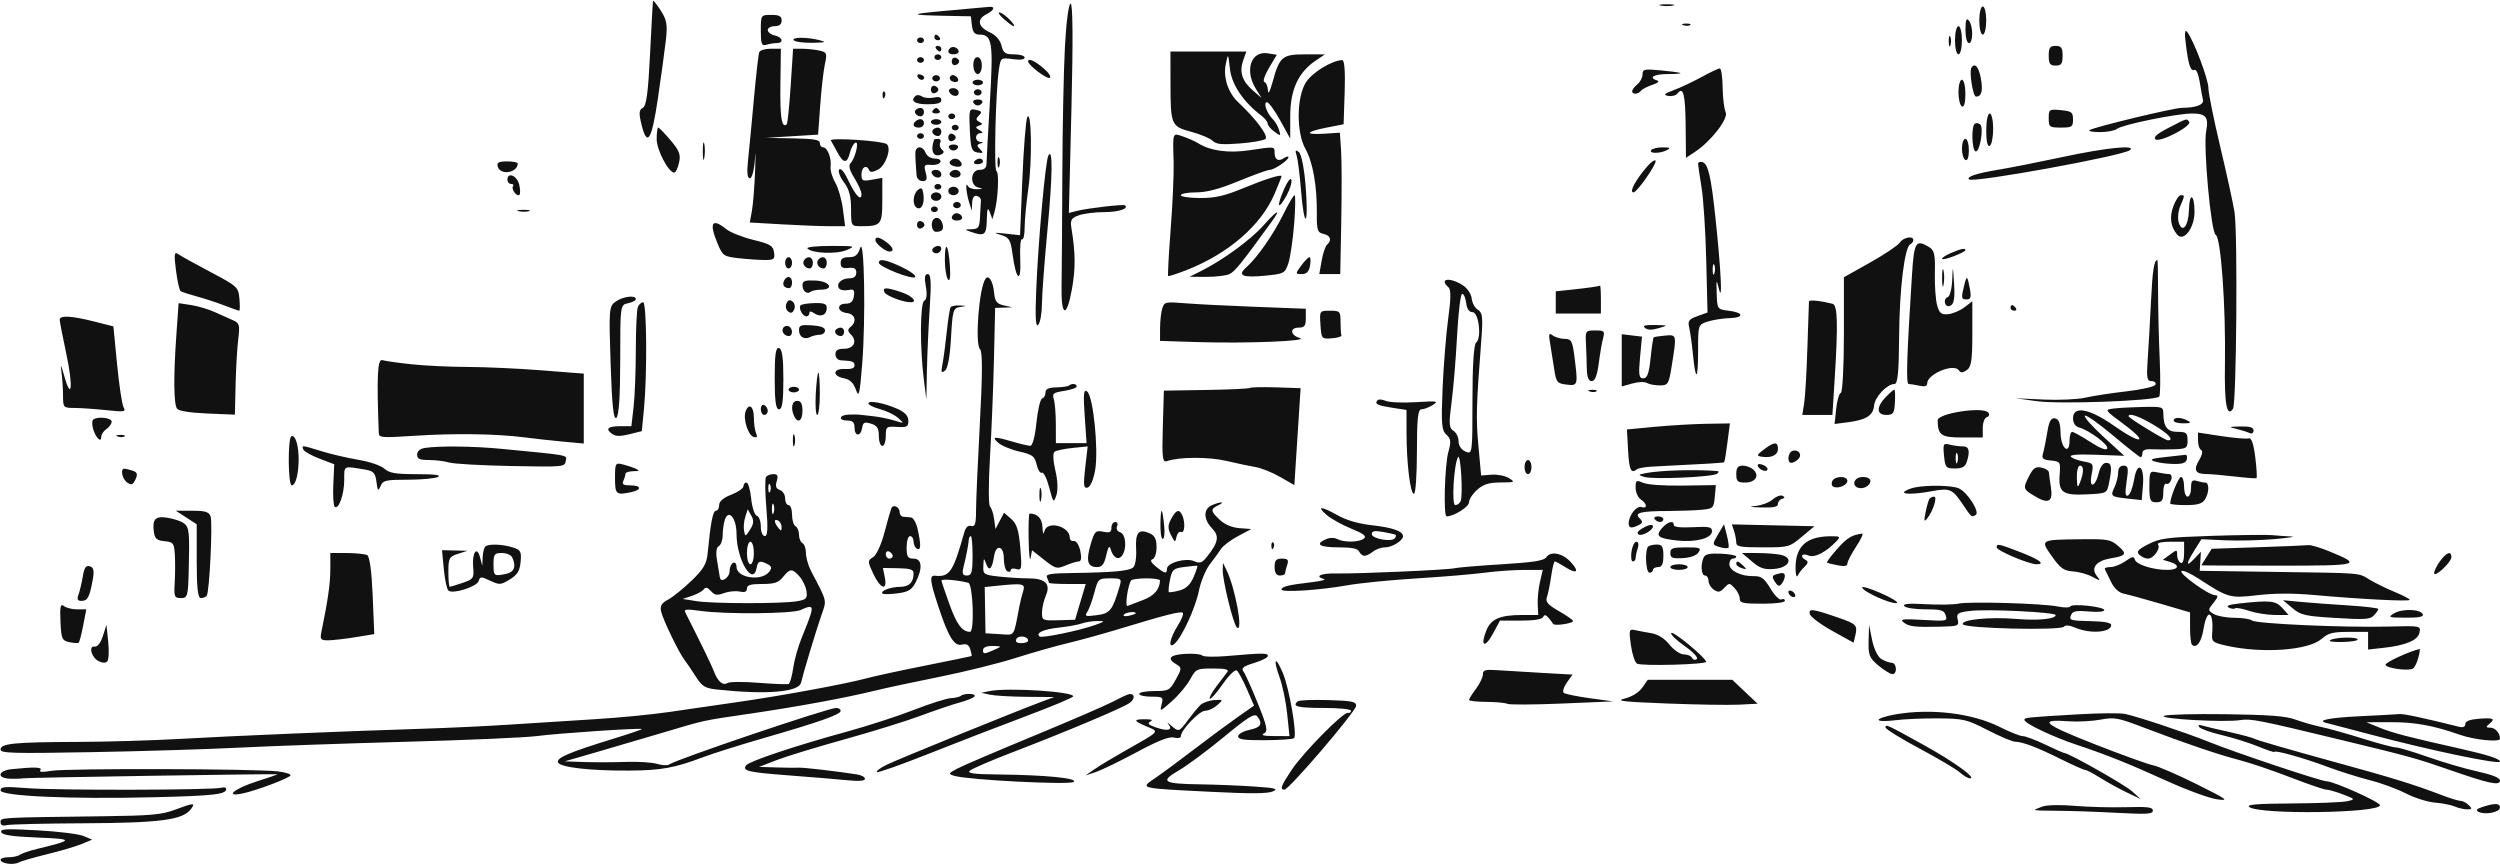 <svg width="1868" height="646" viewBox="0 0 1868 646" fill="none" xmlns="http://www.w3.org/2000/svg">
<path fill-rule="evenodd" clip-rule="evenodd" d="M497.542 29.972C496.686 37.556 493.985 57.281 491.539 73.803C486.871 105.377 483.524 110.404 479.169 92.382C477.278 84.564 477.527 81.987 480.295 80.598C482.967 79.257 484.308 69.298 485.724 40.24C486.762 19.021 487.765 1.187 487.955 0.609C488.144 0.03 490.73 3.297 493.7 7.869C498.206 14.805 498.844 18.466 497.542 29.972ZM795.715 34.816C794.771 52.471 793.894 95.809 793.77 131.121C793.645 166.434 793.386 203.609 793.196 213.732C792.761 236.875 797.012 238.083 800.962 215.938C803.699 200.603 803.616 189.172 800.636 170.917C799.57 164.381 800.298 163.017 805.974 160.918C809.59 159.582 818.258 158.487 825.241 158.487C835.845 158.487 843.958 155.763 840.446 153.38C839.152 152.502 812.194 155.649 804.832 157.538L798.662 159.121L800.589 80.916C801.837 30.239 801.621 2.714 799.974 2.714C798.504 2.714 796.711 16.226 795.715 34.816ZM1240.94 4.164C1243.43 4.694 1247.52 4.694 1250.02 4.164C1252.51 3.636 1250.47 3.202 1245.48 3.202C1240.48 3.202 1238.44 3.636 1240.94 4.164ZM707.252 7.999C678.229 10.586 678.468 11.294 708.549 11.866L725.409 12.186L726.221 19.028C726.825 24.116 728.298 25.869 731.966 25.869C741.366 25.869 742.295 31.869 739.675 75.653C738.3 98.636 737.154 119.569 737.128 122.175C737.094 125.495 735.53 126.911 731.893 126.911C724.965 126.911 724.387 138.742 731.245 140.196C734.788 140.948 734.55 141.211 730.163 141.403C727.074 141.537 723.956 140.464 723.235 139.015C721.227 134.976 721.881 144.002 724.112 151.119L726.091 157.434L726.4 151.471C726.592 147.709 727.904 145.829 729.948 146.383C731.733 146.865 733.074 148.366 732.931 149.715C732.788 151.067 732.498 156.435 732.282 161.645C731.943 169.924 731.157 171.136 726.057 171.265C720.488 171.406 720.46 171.496 725.409 173.222C735.66 176.797 737.071 175.74 737.341 164.276C737.538 155.835 738.062 154.466 739.561 158.487L741.524 163.75L743.057 158.487C745.69 149.456 746.704 128.888 744.57 127.817C742.528 126.793 743.944 68.357 746.409 51.805C747.706 43.099 747.809 43.021 756.667 44.187C762.449 44.949 765.613 44.524 765.613 42.985C765.613 41.676 762.083 40.604 757.767 40.604C751.049 40.604 749.687 39.655 748.294 34.007C747.257 29.793 744.009 26.183 739.299 24.008C730.677 20.03 729.738 14.367 737.081 10.645C742.894 7.698 743.97 4.652 739.026 5.137C737.245 5.311 722.945 6.6 707.252 7.999ZM1478.92 15.344C1478.92 21.133 1480.09 25.869 1481.52 25.869C1482.94 25.869 1484.11 21.133 1484.11 15.344C1484.11 9.555 1482.94 4.819 1481.52 4.819C1480.09 4.819 1478.92 9.555 1478.92 15.344ZM749.853 14.003C753.313 17.055 756.665 19.554 757.303 19.554C759.863 19.554 750.652 10.248 747.233 9.382C745.215 8.871 746.396 10.948 749.853 14.003ZM584.044 15.344C584.044 18.15 582.314 19.554 578.856 19.554C576.003 19.554 573.669 20.865 573.669 22.465C573.669 24.067 576.003 25.873 578.856 26.48C584.765 27.732 585.943 32.184 580.366 32.184C578.343 32.184 574.841 32.759 572.584 33.462C569.142 34.533 568.481 32.835 568.481 22.937C568.481 11.226 568.541 11.134 576.262 11.134C582.314 11.134 584.044 12.068 584.044 15.344ZM1468.59 22.185C1468.57 27.686 1469.71 32.184 1471.14 32.184C1474.46 32.184 1474.46 19.506 1471.14 15.344C1469.32 13.06 1468.61 14.954 1468.59 22.185ZM1262.93 18.72C1262.07 19.419 1259.83 19.495 1257.96 18.887C1255.89 18.215 1256.5 17.716 1259.53 17.615C1262.26 17.525 1263.79 18.021 1262.93 18.72ZM1460.77 30.079C1460.77 35.868 1461.93 40.604 1463.36 40.604C1464.79 40.604 1465.95 35.868 1465.95 30.079C1465.95 24.29 1464.79 19.554 1463.36 19.554C1461.93 19.554 1460.77 24.29 1460.77 30.079ZM1633.28 33.237C1635.24 48.856 1636.87 53.622 1639.76 52.172C1640.99 51.555 1642.72 55.567 1643.6 61.089C1644.48 66.61 1645.58 72.704 1646.06 74.63C1646.94 78.213 1640.86 80.516 1630.39 80.571C1624.09 80.605 1564.2 95.054 1561.28 97.245C1560.21 98.047 1563.71 98.71 1569.06 98.718C1574.41 98.727 1580.17 97.628 1581.85 96.277C1585.8 93.109 1626.49 84.81 1638.07 84.81C1648.23 84.81 1650.48 87.633 1648.47 97.845C1646.17 109.545 1652.04 173.692 1655.58 175.464C1659.49 177.428 1663.17 229.031 1662.47 272.16C1661.99 301.866 1663.85 312.178 1668.49 305.455C1671.1 301.662 1672.09 174.216 1669.63 158.487C1668.63 152.119 1663.84 130.145 1658.97 109.656C1654.1 89.166 1650.12 69.439 1650.12 65.821C1650.12 59.205 1639.08 30.014 1634.27 23.89C1632.48 21.617 1632.18 24.492 1633.28 33.237ZM698.173 27.974C698.173 29.132 699.411 30.079 700.92 30.079C702.43 30.079 702.946 29.132 702.064 27.974C701.182 26.816 699.948 25.869 699.317 25.869C698.687 25.869 698.173 26.816 698.173 27.974ZM1456.08 31.132C1456.14 34.605 1456.72 35.771 1457.38 33.723C1458.03 31.675 1457.99 28.833 1457.28 27.408C1456.57 25.983 1456.03 27.658 1456.08 31.132ZM612.576 30.079C617.886 31.46 616.856 31.803 606.893 31.974C600.201 32.09 594.004 31.237 593.122 30.079C591.239 27.608 603.065 27.608 612.576 30.079ZM685.204 30.079C685.204 31.237 686.371 32.184 687.798 32.184C689.225 32.184 690.392 31.237 690.392 30.079C690.392 28.921 689.225 27.974 687.798 27.974C686.371 27.974 685.204 28.921 685.204 30.079ZM699.47 36.394C700.352 37.552 701.587 38.499 702.217 38.499C702.847 38.499 703.361 37.552 703.361 36.394C703.361 35.237 702.124 34.289 700.614 34.289C699.105 34.289 698.588 35.237 699.47 36.394ZM710.206 35.75C707.286 38.12 708.429 40.604 712.44 40.604C714.579 40.604 716.33 39.714 716.33 38.624C716.33 35.969 712.279 34.068 710.206 35.75ZM1541.17 41.657C1541.17 47.621 1540.19 49.025 1535.99 49.025C1531.79 49.025 1530.8 47.621 1530.8 41.657C1530.8 35.693 1531.79 34.289 1535.99 34.289C1540.19 34.289 1541.17 35.693 1541.17 41.657ZM583.11 63.583C582.786 87.785 584.098 95.992 587.81 92.98C588.453 92.458 589.797 79.512 590.791 64.213L592.601 36.394L599.348 36.424C603.057 36.439 608.841 37.049 612.2 37.779C617.79 38.994 618.145 39.838 616.394 47.749C615.344 52.502 613.762 66.339 612.882 78.495L611.279 100.598L591.825 101.798L572.372 102.998L592.474 103.377C608.405 103.678 612.576 104.41 612.576 106.913C612.576 108.65 613.666 110.071 614.996 110.071C618.236 110.071 621.491 118.365 620.633 124.427C620.251 127.113 621.792 132.479 624.057 136.352C626.321 140.224 628.915 149.158 629.823 156.203L631.472 169.012H619.829C613.424 169.012 597.397 168.391 584.207 167.631L560.232 166.25L561.82 157.632C562.694 152.892 563.789 139.068 564.25 126.911C564.715 114.755 564.637 111.201 564.079 119.017C563.493 127.25 561.892 133.226 560.274 133.226C558.427 133.226 557.963 128.776 558.907 120.07C559.69 112.835 561.659 92.231 563.283 74.285C564.906 56.34 566.704 40.474 567.277 39.026C567.848 37.58 571.728 36.394 575.897 36.394H583.473L583.11 63.583ZM928.904 45.162C925.867 53.757 928.1 60.647 936.19 67.633L942.675 73.233L938.444 66.496C929.734 52.624 934.704 37.775 947.365 39.855L954.028 40.95L948.174 50.776C944.952 56.18 943.412 60.918 944.75 61.303C946.088 61.691 947.282 64.532 947.401 67.618C947.528 70.921 948.913 68.467 950.765 61.655C956.015 42.339 958.025 40.602 975.158 40.615L989.982 40.626L982.999 45.351C970.108 54.077 964.126 67.016 964.082 86.28L964.043 103.537L956.565 89.964C952.451 82.499 947.995 76.39 946.662 76.39C943.718 76.39 946.568 84.657 951.014 89.02C952.786 90.757 954.9 94.397 955.714 97.108C957.143 101.859 957.016 101.903 952.189 98.361C949.437 96.338 947.183 93.62 947.183 92.319C947.183 91.02 945.139 88.412 942.644 86.524C929.132 76.306 920.321 63.248 919.009 51.5C917.683 39.636 917.66 39.609 915.919 47.732C913.8 57.617 917.561 69.258 925.179 76.39C938.525 88.884 948.075 101.769 945.526 103.838C944.096 104.998 935.391 106.52 926.183 107.217C912.786 108.233 908.768 107.827 906.065 105.183C904.208 103.368 897.065 100.365 890.191 98.512C875.033 94.426 874.638 93.504 874.592 62.181L874.555 38.499H902.906H931.257L928.904 45.162ZM698.173 42.709C698.173 43.867 699.341 44.815 700.767 44.815C702.194 44.815 703.361 43.867 703.361 42.709C703.361 41.552 702.194 40.604 700.767 40.604C699.341 40.604 698.173 41.552 698.173 42.709ZM685.204 44.815C685.204 45.972 686.371 46.92 687.798 46.92C689.225 46.92 690.392 45.972 690.392 44.815C690.392 43.657 689.225 42.709 687.798 42.709C686.371 42.709 685.204 43.657 685.204 44.815ZM711.143 45.867C711.143 47.797 712.398 49.035 713.931 48.62C715.464 48.206 716.719 46.966 716.719 45.867C716.719 44.768 715.464 43.528 713.931 43.114C712.398 42.699 711.143 43.937 711.143 45.867ZM727.274 49.025C727.396 52.498 728.874 55.34 730.56 55.34C732.244 55.34 733.623 52.498 733.623 49.025C733.623 45.332 732.259 42.709 730.337 42.709C728.368 42.709 727.141 45.238 727.274 49.025ZM768.207 45.886C768.207 48.62 782.186 59.293 784.349 58.207C785.69 57.533 783.558 54.245 779.607 50.898C773.029 45.326 768.207 43.206 768.207 45.886ZM1004.74 68.837L1003.94 92.871L991.125 95.365C975.225 98.462 974.486 100.876 989.738 99.891L1001.17 99.152L1002.06 112.507C1002.55 119.851 1002.61 143.621 1002.19 165.328L1001.44 204.798H993.605H985.772L987.533 194.799C988.5 189.299 990.321 183.901 991.582 182.8C995.395 179.47 994.165 175.881 988.825 174.746C984.423 173.812 983.795 171.829 983.925 159.241C984.132 138.948 980.978 121.173 975.407 111.216C968.559 98.982 968.738 72.755 975.744 61.609C980.418 54.176 995.034 45.2 1002.95 44.903C1004.58 44.842 1005.25 53.742 1004.74 68.837ZM1473.03 50.603C1471.23 53.418 1474.19 72.18 1476.44 72.18C1480.66 72.18 1481.81 67.856 1480.08 58.491C1478.48 49.837 1475.59 46.604 1473.03 50.603ZM1255.64 54.582C1256.23 54.999 1251.85 55.34 1245.91 55.34C1235.64 55.34 1231.37 58.074 1238.34 60.175C1240.19 60.733 1238.62 62.112 1234.7 63.379C1230.92 64.604 1227.06 66.61 1226.12 67.84C1224.02 70.593 1219.54 70.784 1219.54 68.12C1219.54 67.046 1221.29 64.745 1223.43 63.008C1225.57 61.272 1227.32 57.933 1227.32 55.59C1227.32 51.694 1228.49 51.435 1240.94 52.576C1248.42 53.262 1255.04 54.165 1255.64 54.582ZM1287.16 65.339C1287.26 73.155 1288.27 81.442 1289.41 83.758C1291.72 88.477 1278.58 105.53 1266.51 113.475L1259.74 117.931L1259.52 93.999C1259.3 70.585 1257.71 64.229 1253.45 69.816C1252.29 71.344 1249.14 72.17 1246.46 71.652C1242.56 70.898 1243.41 70.031 1250.66 67.33C1255.66 65.471 1264.99 61.07 1271.41 57.55C1277.83 54.028 1283.96 51.144 1285.03 51.138C1286.1 51.134 1287.06 57.523 1287.16 65.339ZM685.593 57.34C686.708 60.053 690.265 60.541 690.586 58.024C690.693 57.184 689.38 56.119 687.668 55.656C685.956 55.192 685.023 55.95 685.593 57.34ZM697.014 57.266C696.179 58.363 696.602 59.813 697.953 60.491C699.304 61.169 701.091 60.825 701.927 59.729C702.762 58.632 702.339 57.182 700.988 56.504C699.636 55.826 697.849 56.169 697.014 57.266ZM710.097 57.116C709.2 58.295 709.729 59.893 711.272 60.668C715.262 62.667 717.835 59.929 714.504 57.226C712.642 55.714 711.192 55.679 710.097 57.116ZM726.706 61.655C726.706 62.813 728.457 63.76 730.596 63.76C732.736 63.76 734.487 62.813 734.487 61.655C734.487 60.497 732.736 59.55 730.596 59.55C728.457 59.55 726.706 60.497 726.706 61.655ZM1463.36 68.898C1463.36 74.041 1464.53 78.832 1465.95 79.548C1467.55 80.35 1468.55 76.763 1468.55 70.199C1468.55 64.343 1467.38 59.55 1465.95 59.55C1464.53 59.55 1463.36 63.756 1463.36 68.898ZM695.58 66.918C695.58 68.848 696.835 70.086 698.368 69.671C699.901 69.256 701.156 68.016 701.156 66.918C701.156 65.819 699.901 64.579 698.368 64.164C696.835 63.749 695.58 64.987 695.58 66.918ZM709.143 68.366C710.746 72.269 716.33 72.915 716.33 69.197C716.33 67.366 714.483 65.865 712.224 65.865C709.965 65.865 708.577 66.989 709.143 68.366ZM728.14 67.791C727.305 68.888 727.728 70.338 729.079 71.016C730.43 71.694 732.218 71.351 733.053 70.254C733.888 69.157 733.465 67.707 732.114 67.029C730.763 66.351 728.975 66.694 728.14 67.791ZM661.037 72.576C660.21 74.254 659.595 73.755 659.47 71.302C659.359 69.084 659.971 67.842 660.832 68.54C661.693 69.239 661.787 71.056 661.037 72.576ZM684.317 71.496C679.721 75.228 683.355 77.921 692.986 77.921C700.417 77.921 703.361 77.037 703.361 74.805C703.361 72.633 701.636 72.056 697.66 72.9C694.524 73.565 690.623 73.21 688.991 72.111C687.36 71.012 685.256 70.734 684.317 71.496ZM727.204 76.548C727.715 77.792 729.242 78.811 730.596 78.811C731.951 78.811 733.478 77.792 733.989 76.548C734.5 75.304 732.975 74.285 730.596 74.285C728.218 74.285 726.693 75.304 727.204 76.548ZM684.41 81.945C682.338 83.627 684.68 86.915 687.951 86.915C689.295 86.915 690.392 85.495 690.392 83.758C690.392 80.504 687.331 79.575 684.41 81.945ZM696.876 82.705C695.995 83.863 697.162 84.81 699.47 84.81C701.779 84.81 702.946 83.863 702.064 82.705C701.182 81.548 700.015 80.6 699.47 80.6C698.926 80.6 697.758 81.548 696.876 82.705ZM724.654 97.066C725.315 111.164 726.049 113.281 730.513 113.974C734.817 114.641 735.105 114.264 732.35 111.572C729.717 108.995 729.733 108.164 732.433 107.284C734.998 106.45 735.024 106.153 732.542 106.027C730.76 105.937 729.3 104.44 729.3 102.703C729.3 100.967 730.76 99.531 732.542 99.514C734.739 99.491 734.531 98.763 731.893 97.249C728.703 95.418 728.638 94.809 731.538 93.868C734.407 92.938 734.438 92.401 731.704 91.031C729.058 89.705 729.009 88.684 731.465 86.28C734.01 83.792 733.595 83.006 729.25 82.084C724.146 81.002 723.935 81.689 724.654 97.066ZM1548.96 89.25C1548.96 94.801 1548.16 95.336 1539.88 95.336C1531.34 95.336 1530.8 94.925 1530.8 88.391C1530.8 81.693 1531.12 81.476 1539.88 82.305C1547.92 83.067 1548.96 83.863 1548.96 89.25ZM708.549 86.915C708.549 88.073 709.716 89.02 711.143 89.02C712.569 89.02 713.736 88.073 713.736 86.915C713.736 85.758 712.569 84.81 711.143 84.81C709.716 84.81 708.549 85.758 708.549 86.915ZM767.58 87.568C766.521 89.665 764.874 110.364 763.92 133.567L762.182 175.757L751.578 174.601C742.406 173.601 741.913 173.734 747.939 175.569C754.053 177.435 755.103 179.157 756.525 189.667C759.217 209.564 763.113 212.425 762.33 193.928C761.954 185.055 762.537 178.243 763.629 178.79C764.721 179.338 765.613 175.393 765.613 170.021C765.613 164.651 766.853 151.57 768.368 140.952C771.341 120.112 770.767 81.253 767.58 87.568ZM1484.11 97.565C1484.11 105.533 1485.08 109.831 1486.7 109.018C1488.13 108.303 1489.3 102.564 1489.3 96.264C1489.3 89.963 1488.13 84.81 1486.7 84.81C1485.26 84.81 1484.11 90.465 1484.11 97.565ZM684.34 90.425C681.355 92.845 682.449 95.336 686.501 95.336C688.641 95.336 690.392 93.915 690.392 92.178C690.392 88.89 687.323 88.002 684.34 90.425ZM695.58 91.126C695.58 92.283 697.33 93.231 699.47 93.231C701.61 93.231 703.361 92.283 703.361 91.126C703.361 89.968 701.61 89.02 699.47 89.02C697.33 89.02 695.58 89.968 695.58 91.126ZM1620.44 95.47C1611.72 99.958 1608.73 102.59 1610.62 104.122C1613.88 106.768 1638.12 94.104 1635.75 90.995C1633.77 88.397 1634.73 88.115 1620.44 95.47ZM1475.51 92.494C1472.9 94.607 1473.35 111.732 1476.04 113.083C1479.14 114.637 1482.55 95.336 1479.6 92.942C1478.33 91.904 1476.48 91.702 1475.51 92.494ZM711.143 95.336C711.143 96.493 712.31 97.441 713.736 97.441C715.163 97.441 716.33 96.493 716.33 95.336C716.33 94.178 715.163 93.231 713.736 93.231C712.31 93.231 711.143 94.178 711.143 95.336ZM501.036 104.802C507.686 112.648 508.768 115.529 507.357 121.642C506.418 125.699 504.828 129.016 503.824 129.016C499.567 129.016 490.665 112.088 490.665 103.996C490.665 99.232 491.192 95.336 491.838 95.336C492.484 95.336 496.621 99.596 501.036 104.802ZM697.38 96.681C695.307 98.363 697.649 101.651 700.92 101.651C702.264 101.651 703.361 100.23 703.361 98.493C703.361 95.239 700.3 94.311 697.38 96.681ZM685.204 101.651C685.204 102.809 686.371 103.756 687.798 103.756C689.225 103.756 690.392 102.809 690.392 101.651C690.392 100.493 689.225 99.546 687.798 99.546C686.371 99.546 685.204 100.493 685.204 101.651ZM708.549 102.703C708.549 104.634 709.804 105.871 711.337 105.457C712.87 105.042 714.125 103.802 714.125 102.703C714.125 101.604 712.87 100.365 711.337 99.95C709.804 99.535 708.549 100.773 708.549 102.703ZM895.306 107.054C904.107 112.675 917.987 114.595 933.257 112.302C952.498 109.416 952.371 109.406 952.371 113.929C952.371 119.278 955.136 120.996 959.265 118.215C961.179 116.925 962.746 116.586 962.746 117.46C962.746 119.733 952.116 126.909 948.732 126.92C947.167 126.926 936.67 130.715 925.408 135.34C910.848 141.32 901.664 143.752 893.633 143.752C887.421 143.752 882.337 144.699 882.337 145.857C882.337 147.015 888.816 147.962 896.738 147.962C907.987 147.962 914.936 146.394 928.513 140.792C945.593 133.744 957.558 129.999 957.558 131.702C957.558 132.178 955.26 137.99 952.449 144.619C942.397 168.328 917.976 189.505 886.427 201.87C879.403 204.623 873.3 206.585 872.864 206.234C872.431 205.88 873.276 190.019 874.745 170.987C876.215 151.955 877.201 129.279 876.934 120.596C876.257 98.373 875.925 99.213 884.282 102.103C888.204 103.459 893.166 105.688 895.306 107.054ZM525.127 113.229C525.148 119.017 525.651 121.135 526.248 117.935C526.842 114.736 526.826 109.999 526.211 107.41C525.597 104.821 525.109 107.44 525.127 113.229ZM662.57 107.701C666.349 110.768 661.82 123.813 655.945 126.789C651.985 128.797 650.146 128.913 649.44 127.198C647.601 122.722 643.702 124.785 643.702 130.235C643.702 135.174 644.408 135.54 651.484 134.279L659.266 132.892V149.675C659.266 167.903 658.36 169.012 643.49 169.012C635.949 169.012 635.921 168.962 635.921 156.104C635.921 146.724 634.453 141.27 630.552 136.144C627.597 132.267 626.015 128 627.032 126.663C628.121 125.234 630.832 128.395 633.612 134.342C638.987 145.834 643.702 150.882 643.702 145.141C643.702 143.127 641.298 137.655 638.362 132.982C634.857 127.408 633.861 123.636 635.467 122.015C639.057 118.392 642.224 105.053 639.127 106.606C637.731 107.305 635.885 110.74 635.023 114.237C633.003 122.434 630.17 122.289 625.667 113.755C623.681 109.993 621.515 106.052 620.853 105.002C619.336 102.585 659.468 105.183 662.57 107.701ZM697.981 104.282C694.832 112.879 697.577 118.234 703.587 115.22C705.483 114.268 705.55 113.111 703.789 111.681C702.349 110.513 701.789 108.252 702.544 106.657C703.299 105.061 702.624 103.756 701.045 103.756C699.465 103.756 698.088 103.994 697.981 104.282ZM1465.95 110.999C1465.95 114.984 1467.12 118.828 1468.55 119.544C1470.11 120.329 1471.14 117.46 1471.14 112.3C1471.14 107.602 1469.97 103.756 1468.55 103.756C1467.12 103.756 1465.95 107.014 1465.95 110.999ZM709.047 110.229C709.558 111.473 711.086 112.492 712.44 112.492C713.794 112.492 715.321 111.473 715.832 110.229C716.343 108.985 714.818 107.966 712.44 107.966C710.061 107.966 708.536 108.985 709.047 110.229ZM684.54 111.65C683.674 113.062 683.728 116.157 684.88 131.121C685.059 133.443 687.041 135.332 689.3 135.332C692.503 135.332 693.025 133.953 691.686 129.012C690.164 123.379 690.604 122.75 695.735 123.223C698.902 123.514 702.01 122.571 702.643 121.122C703.317 119.579 701.631 118.491 698.565 118.491C695.613 118.491 692.617 116.658 691.689 114.281C690.036 110.056 686.353 108.701 684.54 111.65ZM1233.8 112.176C1231.76 114.864 1240.35 114.864 1245.48 112.176C1248.52 110.58 1247.85 110.128 1242.39 110.103C1238.55 110.086 1234.69 111.018 1233.8 112.176ZM1541.17 117.317C1523.34 121.135 1501.61 125.434 1492.89 126.867C1476.76 129.515 1468.93 132.132 1471.32 134.071C1474.65 136.78 1586.23 116.449 1591.5 112.174C1596.62 108.021 1573.58 110.376 1541.17 117.317ZM975.547 138.809C976.59 151.37 976.652 162.398 975.684 163.318C974.717 164.24 973.158 155.241 972.224 143.32C971.288 131.401 969.781 119.281 968.875 116.386C967.586 112.264 967.923 111.65 970.44 113.549C972.349 114.988 974.424 125.253 975.547 138.809ZM783.275 116.386C781.117 120.682 775.755 180.249 774.274 216.376C773.416 237.281 773.854 244.929 775.784 242.689C777.281 240.952 778.52 233.934 778.544 227.095C778.565 220.253 780.409 195.468 782.642 172.016C786.507 131.456 786.756 109.45 783.275 116.386ZM745.368 121.649C745.42 125.122 746.001 126.288 746.66 124.24C747.319 122.192 747.275 119.35 746.564 117.925C745.854 116.5 745.317 118.175 745.368 121.649ZM709.835 120.611C708.946 121.777 710.095 123.316 712.388 124.03C717.352 125.575 720.12 123.872 717.734 120.737C715.581 117.908 711.936 117.851 709.835 120.611ZM728.003 120.596C727.121 121.754 728.221 122.701 730.443 122.701C732.666 122.701 734.487 121.754 734.487 120.596C734.487 119.438 733.39 118.491 732.046 118.491C730.703 118.491 728.885 119.438 728.003 120.596ZM1227.79 127.964C1220.54 137.327 1217.59 143.752 1220.56 143.752C1223.19 143.752 1238.03 122.478 1237.05 120.114C1236.44 118.643 1232.28 122.175 1227.79 127.964ZM386.872 122.175C386.691 129.359 373.48 131.187 371.836 124.257C371.164 121.421 372.764 120.596 378.94 120.596C383.324 120.596 386.893 121.308 386.872 122.175ZM1268.82 122.373C1268.82 123.543 1269.97 131.437 1271.38 139.916C1272.79 148.393 1274.38 172.919 1274.9 194.418L1275.86 233.507L1268.3 236.222C1262.03 238.477 1260.98 239.874 1262.13 244.495C1262.88 247.554 1264.15 256.637 1264.95 264.682C1267.02 285.682 1268.82 284.4 1268.82 261.933C1268.82 242.784 1268.89 242.56 1275.95 240.295C1279.88 239.037 1287.17 237.875 1292.17 237.717C1303.48 237.355 1303.1 233.58 1291.62 232.164C1283.22 231.128 1283.08 230.932 1282.73 219.533C1282.38 208.316 1282.43 208.217 1284.52 216.376C1287.18 226.794 1285.88 201.285 1281.78 162.697C1278.47 131.551 1276.29 122.265 1272 121.103C1270.25 120.632 1268.82 121.202 1268.82 122.373ZM696.174 129.412C697.777 133.315 703.361 133.961 703.361 130.244C703.361 128.41 701.514 126.911 699.255 126.911C696.996 126.911 695.608 128.035 696.174 129.412ZM709.957 128.871C708.038 131.391 712.917 133.885 716.372 132.153C719.274 130.698 717.368 126.911 713.736 126.911C712.478 126.911 710.777 127.793 709.957 128.871ZM387.902 137.773C388.805 141.432 388.885 144.956 388.086 145.606C386.11 147.21 381.739 141.226 383.345 139.116C384.048 138.192 383.386 137.437 381.877 137.437C380.367 137.437 379.13 136.016 379.13 134.279C379.13 128.292 386.265 131.136 387.902 137.773ZM961.294 146.135C954.918 157.611 953.637 154.734 959.312 141.682C961.981 135.544 964.435 132.359 964.943 134.376C965.439 136.342 963.797 141.634 961.294 146.135ZM698.173 139.542C698.173 140.699 699.341 141.647 700.767 141.647C702.194 141.647 703.361 140.699 703.361 139.542C703.361 138.384 702.194 137.437 700.767 137.437C699.341 137.437 698.173 138.384 698.173 139.542ZM685.853 141.935C681.962 145.126 681.568 153.506 685.222 155.338C688.651 157.058 690.994 151.846 689.938 144.848C689.261 140.373 688.457 139.798 685.853 141.935ZM708.549 142.699C708.549 144.436 710.3 145.857 712.44 145.857C714.579 145.857 716.33 144.436 716.33 142.699C716.33 140.963 714.579 139.542 712.44 139.542C710.3 139.542 708.549 140.963 708.549 142.699ZM695.58 146.909C695.58 148.646 697.33 150.067 699.47 150.067C701.61 150.067 703.361 148.646 703.361 146.909C703.361 145.173 701.61 143.752 699.47 143.752C697.33 143.752 695.58 145.173 695.58 146.909ZM966.977 167.471C966.03 179.359 964.074 192.557 962.629 196.799C960.116 204.186 959.418 204.569 946.011 205.928C928.489 207.705 924.227 205.96 931.143 199.841C939.414 192.517 951.434 175.302 958.915 160.066C962.751 152.252 966.523 145.857 967.296 145.857C968.066 145.857 967.924 155.584 966.977 167.471ZM1623.94 154.085C1620.89 162.356 1621.85 169.465 1626.8 175.327C1631.6 181.005 1639.74 170.343 1639.74 158.378C1639.74 144.878 1635.93 143.352 1635.58 156.713C1635.26 168.955 1630.59 174.759 1627.94 166.196C1627 163.154 1627.52 157.666 1629.1 153.999C1632.57 145.907 1632.57 145.857 1629.47 145.857C1628.1 145.857 1625.61 149.56 1623.94 154.085ZM712.577 151.993C711.742 153.09 712.165 154.54 713.516 155.218C714.867 155.896 716.655 155.553 717.49 154.456C718.325 153.359 717.902 151.909 716.551 151.231C715.199 150.553 713.412 150.896 712.577 151.993ZM695.58 156.382C695.58 157.54 696.747 158.487 698.173 158.487C699.6 158.487 700.767 157.54 700.767 156.382C700.767 155.224 699.6 154.277 698.173 154.277C696.747 154.277 695.58 155.224 695.58 156.382ZM387.609 157.841C390.133 158.375 393.635 158.34 395.391 157.763C397.147 157.186 395.082 156.75 390.802 156.792C386.522 156.835 385.085 157.306 387.609 157.841ZM712.8 159.948C709.879 162.318 711.023 164.802 715.033 164.802C717.173 164.802 718.924 163.912 718.924 162.821C718.924 160.167 714.873 158.266 712.8 159.948ZM950.431 165.328C927.42 197.075 922.547 203.106 918.464 204.88C915.901 205.992 908.182 206.886 901.313 206.867L888.821 206.832L897.9 202.272C913.842 194.266 934.707 178.992 943.92 168.583C954.155 157.022 957.753 155.222 950.431 165.328ZM696.228 167.96C696.228 170.854 697.639 173.222 699.361 173.222C704.118 173.222 705.527 171.298 704.074 166.785C702.168 160.87 696.228 161.758 696.228 167.96ZM685.204 167.96C685.204 169.89 686.46 171.128 687.992 170.713C689.525 170.298 690.781 169.059 690.781 167.96C690.781 166.861 689.525 165.621 687.992 165.206C686.46 164.792 685.204 166.029 685.204 167.96ZM542.693 171.239C545.629 173.622 554.676 177.209 562.795 179.209C575.58 182.356 577.668 183.611 578.379 188.558C579.108 193.624 578.34 194.273 571.609 194.273C567.433 194.273 558.66 193.677 552.114 192.949C540.753 191.686 540.024 191.187 536.187 182.049C529.622 166.41 531.959 162.529 542.693 171.239ZM654.078 179.388C654.078 181.918 661.52 187.958 664.638 187.958C668.51 187.958 667.423 184.676 662.303 180.916C656.988 177.011 654.078 176.47 654.078 179.388ZM1429.64 179.413C1429.64 180.504 1428.61 181.912 1427.35 182.544C1423.06 184.693 1419.25 216.287 1419.02 251.635C1418.84 278.085 1417.98 286.895 1415.59 286.895C1410.09 286.895 1400.91 296.546 1400.35 302.914C1399.69 310.368 1394.55 313.715 1381.1 315.46L1370.8 316.797L1371.98 305.529C1372.63 299.334 1374.2 293.947 1375.46 293.561C1376.73 293.174 1377.76 273.576 1377.76 250.008V207.156L1397.35 196.167C1408.12 190.124 1418.08 183.438 1419.48 181.306C1422.12 177.306 1429.64 175.904 1429.64 179.413ZM642.704 185.326C640.971 190.614 639.059 192.168 634.3 192.168C629.807 192.168 628.139 193.342 628.139 196.51C628.139 199.805 629.548 200.693 633.976 200.194C638.354 199.7 639.812 200.588 639.812 203.746C639.812 206.552 638.082 207.956 634.624 207.956C628.684 207.956 624.438 212.166 626.995 215.523C627.947 216.774 630.995 217.313 633.773 216.723C637.967 215.835 638.686 216.603 638.019 221.276C637.449 225.28 635.724 226.901 632.03 226.901C624.876 226.901 625.45 233.056 632.679 233.89C639.008 234.618 640.53 240.211 635.511 244.285C633.239 246.129 633.291 247.484 635.726 249.867C640.782 254.81 638.066 260.582 630.684 260.582C625.979 260.582 624.249 261.712 624.249 264.79C624.249 267.103 625.999 269.09 628.139 269.204C637.135 269.686 638.515 270.202 638.515 273.082C638.515 275.077 636.084 275.974 631.382 275.713C622.28 275.208 621.626 280.94 630.591 282.657C635.039 283.51 637.706 286.051 639.521 291.172C641.752 297.458 642.406 294.812 644.216 272.16C646.932 238.209 645.845 175.753 642.704 185.326ZM1441.27 184.516C1445.35 186.939 1446.05 189.991 1445.73 203.988C1445.52 213.117 1446.27 223.901 1447.39 227.954C1449.11 234.117 1450.46 235.226 1455.66 234.74C1459.07 234.42 1464.54 232.124 1467.8 229.638L1473.73 225.114V249.431C1473.73 269.002 1472.94 274.286 1469.65 276.502C1466.31 278.75 1465.18 278.757 1463.49 276.536C1459.56 271.383 1440.01 279.609 1440.01 286.415C1440.01 288.577 1438.28 289.114 1434.18 288.221C1430.97 287.524 1427.35 286.939 1426.13 286.924C1424.09 286.897 1424.71 266.72 1428.64 205.324C1430.21 180.687 1431.43 178.677 1441.27 184.516ZM603.288 185.577C606.102 189.271 624.801 190.126 632.406 186.907C639.586 183.87 639.233 183.773 620.853 183.76C610.426 183.754 602.523 184.571 603.288 185.577ZM696.988 185.707C695.216 188.033 699.307 190.547 701.704 188.602C704.168 186.6 703.709 183.748 700.92 183.748C699.577 183.748 697.808 184.63 696.988 185.707ZM705.994 194.448C706.017 200.721 707.073 207.181 708.341 208.808C709.786 210.661 710.32 206.84 709.771 198.599C708.671 182.118 705.942 179.119 705.994 194.448ZM1468.55 186.85C1468.55 188.509 1452.6 194.662 1451.22 193.54C1450.51 192.966 1453.24 191.04 1457.29 189.259C1464.92 185.905 1468.55 185.129 1468.55 186.85ZM157.355 203.293C177.434 213.915 178.132 214.561 178.903 223.217C179.344 228.137 179.271 232.164 178.742 232.164C178.215 232.164 173.188 230.389 167.57 228.223C161.952 226.055 152.687 223.019 146.98 221.476C141.274 219.935 135.86 218.157 134.95 217.525C134.039 216.894 132.473 209.863 131.466 201.901C129.949 189.884 130.229 187.84 133.121 189.869C135.038 191.214 145.943 197.254 157.355 203.293ZM586.638 196.378C586.638 198.693 587.805 200.588 589.232 200.588C590.658 200.588 591.825 198.693 591.825 196.378C591.825 194.062 590.658 192.168 589.232 192.168C587.805 192.168 586.638 194.062 586.638 196.378ZM600.904 194.273C599.013 196.757 601.467 200.588 604.948 200.588C606.291 200.588 607.389 198.693 607.389 196.378C607.389 191.938 603.615 190.713 600.904 194.273ZM611.279 194.273C609.388 196.757 611.842 200.588 615.323 200.588C616.667 200.588 617.764 198.693 617.764 196.378C617.764 191.938 613.99 190.713 611.279 194.273ZM978.862 198.483C978.042 203.015 976.296 204.798 972.681 204.798C967.789 204.798 967.776 204.613 972.237 198.483C974.766 195.01 977.547 192.168 978.418 192.168C979.292 192.168 979.489 195.01 978.862 198.483ZM656.672 196.342C656.672 199.363 682.063 209.326 683.832 207C684.657 205.92 680.237 202.613 674.014 199.653C662.049 193.963 656.672 192.936 656.672 196.342ZM1612.52 217.952C1612.52 230.979 1613.07 253.665 1613.73 268.366C1614.39 283.068 1614.22 295.679 1613.34 296.393C1609.41 299.58 1539.08 302.152 1521.72 299.746L1506.16 297.586L1526.91 298.546C1538.33 299.075 1552.33 298.447 1558.03 297.151C1563.74 295.854 1577.65 293.719 1588.95 292.408C1600.7 291.044 1609.95 288.903 1610.57 287.406C1611.16 285.967 1609.83 284.79 1607.62 284.79C1604.22 284.79 1603.77 282.224 1604.76 268.476C1605.4 259.504 1606.51 240.02 1607.22 225.181C1608.33 202.125 1609.55 194.279 1612.01 194.271C1612.28 194.271 1612.51 204.926 1612.52 217.952ZM1280.99 204.232C1280.33 206.28 1279.75 205.114 1279.7 201.64C1279.65 198.167 1280.19 196.492 1280.9 197.917C1281.61 199.342 1281.65 202.184 1280.99 204.232ZM1452.25 212.663C1451.66 215.862 1451.15 213.744 1451.13 207.956C1451.11 202.167 1451.6 199.548 1452.22 202.137C1452.83 204.726 1452.85 209.463 1452.25 212.663ZM1457.65 228.236C1455.45 229.353 1453.95 228.718 1453.34 226.4C1452.82 224.449 1453.69 222.499 1455.28 222.07C1456.87 221.638 1458.4 215.919 1458.68 209.36C1459.18 197.702 1459.21 197.763 1460.1 211.976C1460.75 222.299 1460.04 227.021 1457.65 228.236ZM691.78 214.022C692.861 219.876 692.444 223.767 690.641 224.672C687.458 226.267 687.269 259.729 690.306 283.737L692.169 298.473L692.578 277.226C692.801 265.541 693.748 244.463 694.682 230.389C695.969 210.957 695.618 204.798 693.224 204.798C690.973 204.798 690.56 207.429 691.78 214.022ZM585.797 209.854C584.332 212.953 586.01 215.323 589.665 215.323C590.853 215.323 591.825 213.429 591.825 211.113C591.825 206.286 587.875 205.461 585.797 209.854ZM736.381 208.299C731.543 214.936 728.296 257.064 732.319 260.999C734.179 262.815 734.127 279.9 732.155 316.264C730.583 345.213 729.3 374.574 729.3 381.51C729.3 391.351 728.516 393.875 725.728 393.008C723.401 392.282 721.583 393.953 720.501 397.81C712.242 427.293 709.545 431.324 698.822 430.196C694.35 429.724 694.729 433.72 700.951 452.644C708.624 475.976 713.023 483.131 718.781 481.65C722.135 480.784 723.899 481.778 724.983 485.144C725.819 487.731 726.254 490.009 725.953 490.204C725.655 490.4 710.235 493.579 691.689 497.267C673.143 500.957 653.3 505.247 647.593 506.803C632.367 510.952 584.327 519.814 551.621 524.508C535.928 526.761 512.583 530.148 499.744 532.036C486.904 533.924 461.809 536.345 443.976 537.414C426.143 538.486 398.13 540.267 381.724 541.372C365.317 542.479 335.553 543.896 315.58 544.521C258.194 546.319 173.598 549.864 134.011 552.131C114.038 553.276 79.605 554.278 57.492 554.358C10.614 554.528 0.428 555.539 0.428 560.014C0.428 562.833 8.624 563.073 68.516 562.005C105.966 561.338 155.28 559.835 178.106 558.665C200.932 557.497 256.959 555.524 302.611 554.284C348.263 553.046 392.618 551.11 401.177 549.984C416.678 547.942 478.368 543.797 479.686 544.706C480.067 544.969 470.145 548.335 457.638 552.188C425.002 562.237 415.381 566.39 416.969 569.748C418.712 573.434 441.421 575.989 470.558 575.781C494.26 575.608 504.096 573.8 525.682 565.645C532.815 562.949 553.242 556.526 571.075 551.369C612.76 539.315 628.139 533.867 628.139 531.156C628.139 529.956 626.627 528.975 624.778 528.975C618.796 528.975 505.079 567.464 500.063 571.186C498.813 572.114 494.753 571.937 491.044 570.792C487.335 569.649 476.684 568.975 467.38 569.299C458.074 569.622 444.041 569.659 436.194 569.384L421.928 568.881L442.679 562.887C454.092 559.591 476.853 552.907 493.259 548.034C528.344 537.616 523.234 538.741 560.699 533.217C596.289 527.969 631.431 521.507 652.781 516.282C661.341 514.185 683.518 509.434 702.064 505.721C720.61 502.007 746.066 495.699 758.633 491.701C771.201 487.704 788.709 482.721 797.541 480.626C806.373 478.534 823.521 473.81 835.647 470.131C871.274 459.321 882.147 456.549 883.766 457.862C884.606 458.544 882.876 462.944 879.924 467.64C873.998 477.069 872.524 485.154 877.463 481.146C882.824 476.795 893.213 454.368 895.773 441.616C897.166 434.669 900.87 425.67 904.003 421.618C907.137 417.566 910.934 412.356 912.441 410.04C913.948 407.725 919.636 403.462 925.078 400.567L934.976 395.305L926.165 394.633C920.64 394.214 915.177 391.932 911.518 388.518C904.491 381.961 904.304 380.378 910.221 377.58C916.194 374.757 911.99 374.671 905.51 377.486C899.023 380.304 899.109 388.044 905.7 394.846C911.297 400.62 910.379 405.424 901.596 416.3C898.087 420.647 896.494 421.155 892.212 419.296C885.958 416.58 871.961 420.544 871.961 425.03C871.961 429.028 870.293 428.684 863.695 423.329C860.043 420.365 859.117 418.427 861.101 417.89C862.795 417.431 864.18 413.381 864.18 408.887C864.18 402.843 862.815 400.123 858.938 398.439C850.777 394.894 848.209 397.93 848.915 410.288C849.278 416.629 848.274 422.738 846.658 424.049C843.445 426.657 831.627 427.725 801.123 428.16C784.528 428.398 781.13 429.006 782.318 431.522C783.117 433.21 783.77 434.989 783.77 435.473C783.77 435.957 789.957 436.353 797.515 436.353H811.26L807.273 449.72L803.289 463.087L790.935 463.441C778.964 463.786 778.583 463.609 778.583 457.757C778.583 454.435 779.872 448.714 781.449 445.043C785.244 436.208 781.086 432.143 768.251 432.143C762.918 432.143 753.14 431.541 746.523 430.804C735.058 429.529 734.5 429.154 734.747 422.91C734.993 416.629 735.086 416.574 736.983 421.618C739.133 427.337 741.34 425.001 742.79 415.467C744.167 406.415 750.05 407.743 750.05 417.109C750.05 421.767 751.218 426.165 752.644 426.88C754.071 427.596 755.238 427.209 755.238 426.017C755.238 424.828 757.168 424.455 759.528 425.192C763.372 426.388 763.671 424.75 762.379 409.474C761.261 396.223 759.744 391.377 755.58 387.752L750.224 383.083L747.016 389.194L743.807 395.305L742.826 387.945C742.287 383.897 740.894 379.635 739.735 378.473C738.573 377.311 738.565 360.729 739.716 341.626C740.868 322.523 742.204 289.608 742.689 268.484L743.566 230.073L750.05 229.856L756.535 229.64L750.05 228.187C744.738 226.998 743.418 225.227 742.744 218.399C741.919 210.014 738.772 205.021 736.381 208.299ZM1471.91 215.85C1473.05 221.874 1472.53 223.743 1469.68 223.743C1465.48 223.743 1465.28 222.777 1467.59 213.408C1469.56 205.419 1469.97 205.651 1471.91 215.85ZM599.607 213.182C599.607 217.597 603.065 220.234 605.869 217.961C606.857 217.159 610.229 216.475 613.362 216.439C623.73 216.323 620.052 210.105 609.334 209.623C601.319 209.263 599.607 209.89 599.607 213.182ZM1079.47 210.692C1079.47 211.618 1080.72 213.389 1082.24 214.627C1084.21 216.226 1084.19 222.912 1082.14 237.677C1080.56 249.118 1078.66 272.549 1077.92 289.751C1076.77 316.448 1077.18 321.567 1080.7 324.731C1084.1 327.775 1084.37 330.084 1082.22 337.662C1079.48 347.305 1078.42 385.832 1080.9 385.832C1086.3 385.832 1097.63 378.742 1097.63 375.362C1097.63 373.134 1100.39 368.897 1103.76 365.944C1108.5 361.788 1112.47 360.557 1121.27 360.504C1131.99 360.441 1132.34 360.254 1127.46 357.248C1124.6 355.494 1118.77 354.341 1114.49 354.684L1106.7 355.309L1104.68 333.206C1102.78 312.492 1103.02 303.594 1106.87 253.559C1108.13 237.163 1107.71 233.5 1104.31 231.456C1102.06 230.109 1099.96 226.301 1099.64 222.994C1099.3 219.573 1096.35 215.264 1092.8 212.995C1086.38 208.899 1079.47 207.705 1079.47 210.692ZM1196.19 223.743V234.269H1179.33H1162.47V225.977V217.687L1174.79 216.372C1186.15 215.159 1193.94 214.067 1195.54 213.462C1195.9 213.328 1196.19 217.955 1196.19 223.743ZM660.853 218.333C662.124 221.024 674.676 225.848 680.403 225.848C686.003 225.848 681.708 221.116 673.615 218.374C662.285 214.532 659.05 214.521 660.853 218.333ZM1095.52 226.375C1096.04 230.76 1097.73 233.216 1100.22 233.216C1104.95 233.216 1107.28 252.538 1102.97 256.035C1101.22 257.454 1100.22 273.092 1100.22 298.967C1100.22 339.016 1100.14 339.633 1095.03 337.416C1091.88 336.048 1089.84 333.008 1089.84 329.68C1089.84 326.666 1088.1 323.146 1085.98 321.86C1082.71 319.887 1082.5 316.57 1084.61 300.578C1085.99 290.158 1087.85 267.661 1088.75 250.583C1089.65 233.505 1091.36 219.533 1092.54 219.533C1093.73 219.533 1095.07 222.611 1095.52 226.375ZM460.068 225.322C455.047 228.857 454.891 230.747 456.248 271.764C457.288 303.131 458.432 313.896 460.546 312.178C462.465 310.621 463.43 296.096 463.43 268.802C463.43 228.004 463.464 227.762 469.266 226.581C472.477 225.926 475.102 224.548 475.102 223.516C475.102 220.308 465.565 221.453 460.068 225.322ZM587.675 226.691C586.726 228.699 587.232 231.383 588.801 232.656C590.876 234.34 592.126 233.976 593.382 231.322C594.331 229.313 593.825 226.63 592.256 225.356C590.181 223.672 588.931 224.036 587.675 226.691ZM1369.33 227.01C1373.06 227.943 1373.45 242.131 1370.87 283.211L1369.18 310.05H1357.93H1346.68L1348.09 301.104C1348.86 296.184 1349.94 277.475 1350.49 259.529C1351.03 241.584 1351.56 226.173 1351.65 225.282C1351.8 223.853 1359.84 224.638 1369.33 227.01ZM160.922 233.387C165.736 235.61 171.889 238.369 174.594 239.525C178.822 241.327 179.307 243.253 178.041 253.208C177.23 259.578 176.33 274.926 176.039 287.31L175.512 309.827L154.982 308.975C142.041 308.436 133.666 307.116 132.325 305.402C129.76 302.118 129.562 281.394 131.801 249.869L133.458 226.524L142.814 227.937C147.958 228.714 156.108 231.166 160.922 233.387ZM476.677 229.179C475.81 231.01 475.094 245.455 475.084 261.281C475.074 277.104 474.321 296.448 473.411 304.262L471.759 318.471H463.054C453.926 318.471 452.035 320.605 457.749 324.453C460.195 326.101 463.726 326.099 470.358 324.447L479.571 322.152L481.211 305.051C483.659 279.54 483.224 225.848 480.567 225.848C479.294 225.848 477.543 227.347 476.677 229.179ZM598.134 228.185C596.51 230.318 599.724 236.374 602.478 236.374C603.752 236.374 604.795 235.311 604.795 234.012C604.795 232.347 605.913 232.402 608.571 234.193C613.23 237.329 617.764 235.332 617.764 230.143C617.764 227.061 615.865 226.31 608.517 226.478C603.433 226.596 598.759 227.362 598.134 228.185ZM937.456 229.233L975.715 230.696V237.746C975.715 243.39 974.683 244.794 970.528 244.794C963.475 244.794 963.945 250.414 971.176 252.547C979.012 254.856 931.394 256.757 894.658 255.601L866.774 254.723L866.81 245.021C866.828 239.687 867.588 233.069 868.493 230.317C870.05 225.604 870.986 225.385 884.671 226.543C892.66 227.219 916.412 228.429 937.456 229.233ZM710.315 229.532C709.69 230.402 708.391 238.689 707.423 247.952C706.456 257.214 705.006 268.107 704.199 272.16C703.016 278.106 703.374 279.035 706.061 276.976C708.186 275.347 709.83 266.434 710.6 252.351C711.721 231.926 712.222 230.214 717.313 229.404C722.747 228.537 722.747 228.524 717.132 228.24C714.006 228.082 710.938 228.663 710.315 229.532ZM1506.16 230.059C1507.04 231.216 1506.52 232.164 1505.01 232.164C1503.5 232.164 1502.27 231.216 1502.27 230.059C1502.27 228.901 1502.78 227.954 1503.41 227.954C1504.04 227.954 1505.28 228.901 1506.16 230.059ZM1001.65 240.584C1001.65 245.215 1001.95 249.713 1002.3 250.583C1002.66 251.452 999.449 252.437 995.169 252.772C987.536 253.372 987.375 253.183 986.656 242.773C985.933 232.233 985.979 232.164 993.789 232.164C1001.24 232.164 1001.65 232.612 1001.65 240.584ZM70.462 240.258L84.728 243.882L87.49 272.231C89.01 287.821 91.189 302.257 92.33 304.308C94.237 307.737 93.176 307.912 79.192 306.447C70.822 305.571 60.185 304.84 55.547 304.821C47.296 304.788 47.117 304.588 47.088 295.315C47.073 290.105 46.52 282.053 45.864 277.422C45.008 271.41 45.594 272.313 47.911 280.58C53.508 300.569 54.764 288.859 49.609 264.708C46.902 252.018 44.65 240.453 44.603 239.005C44.495 235.46 53.264 235.885 70.462 240.258ZM585.367 244.76C583.455 247.272 585.883 251.109 589.385 251.109C592.541 251.109 592.562 245.411 589.411 243.832C588.083 243.165 586.264 243.584 585.367 244.76ZM597.013 246.648C597.013 251.68 600.953 254.096 605.443 251.814C607.228 250.909 610.436 250.143 612.576 250.111C614.716 250.082 616.467 248.636 616.467 246.899C616.467 244.771 613.3 243.529 606.74 243.089C598.471 242.533 597.013 243.066 597.013 246.648ZM1239.41 245.196C1234.19 246.741 1231.21 246.693 1229.17 245.032C1227.05 243.312 1229 242.733 1236.53 242.855C1246.66 243.019 1246.69 243.045 1239.41 245.196ZM624.752 246.139C622.679 247.821 625.022 251.109 628.292 251.109C629.636 251.109 630.733 249.688 630.733 247.952C630.733 244.697 627.672 243.769 624.752 246.139ZM1197.83 252.688C1196.97 255.871 1195.5 264.398 1194.56 271.633C1193.39 280.62 1191.73 284.79 1189.33 284.79C1186.89 284.79 1185.76 281.731 1185.64 274.791C1185.54 269.29 1185.25 260.765 1184.99 255.843C1184.54 247.307 1184.86 246.897 1191.96 246.897C1198.72 246.899 1199.25 247.425 1197.83 252.688ZM1169.11 253.214C1174.05 253.214 1174.9 254.721 1176.37 266.154C1179.18 288.019 1179.08 288.396 1170.46 287.368C1163.48 286.537 1162.76 285.617 1161.27 275.629C1160.39 269.669 1159.01 261.003 1158.21 256.372C1157.02 249.49 1157.37 248.431 1160.13 250.583C1161.99 252.031 1166.03 253.214 1169.11 253.214ZM1225.43 267.11C1224.22 280.072 1224.63 282.685 1227.87 282.685C1230.81 282.685 1232.13 279.056 1233.3 267.701C1234.15 259.458 1235.21 252.427 1235.64 252.071C1236.08 251.717 1239.93 251.12 1244.2 250.743C1252.98 249.966 1252.93 249.699 1248.97 274.265C1246.93 286.969 1246.31 287.949 1240.29 287.975C1236.72 287.99 1232.37 287.179 1230.62 286.175C1228.77 285.118 1224.12 285.282 1219.59 286.564L1211.76 288.781V269.257V249.732L1219.32 250.633L1226.88 251.534L1225.43 267.11ZM585.341 283.392C585.341 299.942 584.49 305.836 582.099 305.838C579.699 305.84 578.856 299.771 578.856 282.51C578.856 264.775 579.634 259.39 582.099 260.064C584.423 260.698 585.341 267.314 585.341 283.392ZM307.742 272.212C317.759 273.269 336.461 274.153 349.3 274.176C362.14 274.197 386.942 275.33 404.42 276.692L436.194 279.169V305.287V331.404L421.28 330.042C413.078 329.295 399.945 327.849 392.099 326.83C371.164 324.112 339.924 323.651 309.744 325.615C284.828 327.236 283.147 327.099 283.012 323.434C281.417 280.815 282.05 267.966 285.694 269.099C287.803 269.753 297.724 271.155 307.742 272.212ZM612.576 294.262C612.576 302.946 611.7 310.052 610.631 310.055C609.562 310.059 609.069 302.954 609.539 294.267C610.008 285.581 610.883 278.475 611.484 278.475C612.086 278.475 612.576 285.579 612.576 294.262ZM798.734 288.082C797.93 288.735 793.65 289.354 789.225 289.455C783.35 289.591 781.177 290.644 781.177 293.355C781.177 295.397 780.056 297.384 778.687 297.772C777.317 298.157 775.4 306.286 774.422 315.839C773.348 326.354 771.517 333.17 769.779 333.113C768.202 333.063 762.241 331.657 756.535 329.987C742.723 325.95 740.609 326.122 745.887 330.857C748.32 333.037 755.396 335.978 761.614 337.391C771.546 339.647 773.123 340.835 774.586 347.167C775.501 351.13 777.273 353.861 778.523 353.233C779.773 352.608 782.222 357.555 783.968 364.228C787.002 375.818 787.241 376.077 789.324 370.044C790.634 366.251 790.333 358.847 788.566 351.503C786.855 344.369 786.593 338.561 787.941 337.559C789.215 336.616 795.305 335.33 801.479 334.703L812.705 333.564L810.871 349.438C809.367 362.462 809.68 365.139 812.617 364.348C814.744 363.773 817.052 358.426 818.31 351.164C820.933 336.029 816.863 296.012 812.352 292.566C809.704 290.541 809.338 294.05 810.474 310.577L811.888 331.101H800.423H788.958L788.922 316.892C788.904 309.078 788.203 300.611 787.365 298.081C786.061 294.126 787.158 293.279 795.183 292.059C800.319 291.275 804.521 289.794 804.521 288.766C804.521 286.674 800.986 286.257 798.734 288.082ZM597.013 291.105C597.013 292.263 595.262 293.21 593.122 293.21C590.982 293.21 589.232 292.263 589.232 291.105C589.232 289.947 590.982 289 593.122 289C595.262 289 597.013 289.947 597.013 291.105ZM971.412 296.368C971.187 299.841 970.133 316.136 969.07 332.579L967.14 362.474L956.513 356.37C950.669 353.012 942.384 349.688 938.105 348.981C933.825 348.274 924.106 346.219 916.506 344.413C903.324 341.283 881.128 341.344 871.961 344.537C868.597 345.708 868.177 342.245 868.857 318.889L869.642 291.888L901.204 291.383C918.562 291.105 933.332 290.417 934.024 289.855C934.717 289.292 943.505 289.107 953.554 289.442L971.825 290.052L971.412 296.368ZM1192.9 292.376C1192.03 293.075 1189.8 293.151 1187.93 292.543C1185.86 291.871 1186.47 291.372 1189.49 291.271C1192.23 291.181 1193.76 291.677 1192.9 292.376ZM1415.9 300.563C1415.44 308.836 1414.64 310.023 1409.54 310.036C1402.02 310.055 1401.82 304.139 1409.08 296.652C1412.03 293.602 1414.9 291.105 1415.44 291.105C1415.98 291.105 1416.19 295.361 1415.9 300.563ZM1029 299.374C1027.04 301.95 1029.49 303.043 1041.23 304.832L1050.94 306.31L1050.96 323.441C1050.98 346.24 1053.75 368.992 1056.5 368.992C1057.72 368.992 1058.72 354.783 1058.72 337.416C1058.72 312.802 1059.47 305.84 1062.11 305.84C1063.98 305.84 1067.77 304.392 1070.54 302.624C1075.16 299.677 1074.09 299.5 1057.87 300.506C1048.13 301.108 1037.98 300.66 1035.33 299.506C1032.37 298.222 1029.92 298.169 1029 299.374ZM599.607 306.893C599.607 314.517 596.157 316.761 593.4 310.93C590.606 305.021 591.722 299.525 595.716 299.525C598.435 299.525 599.607 301.748 599.607 306.893ZM648.89 301.426C648.89 302.516 652.835 304.466 657.655 305.756C662.477 307.046 668.549 310.012 671.148 312.345C675.82 316.534 675.786 316.557 668.22 314.214C664.007 312.909 656.804 311.448 652.21 310.968C647.617 310.486 642.948 309.97 641.835 309.823C640.722 309.674 637.187 309.663 633.976 309.802C626.759 310.109 626.158 314.26 633.327 314.26C637.132 314.26 638.515 315.664 638.515 319.523C638.515 326.217 643.088 326.432 644.18 319.788C644.872 315.559 645.897 315.062 650.836 316.563C655.375 317.94 656.672 319.988 656.672 325.771C656.672 329.859 657.839 333.206 659.266 333.206C660.692 333.206 661.859 329.886 661.859 325.83C661.859 318.803 662.256 318.479 670.289 318.988C677.679 319.458 678.719 318.889 678.719 314.378C678.719 310.854 676.268 308.116 670.938 305.682C661.086 301.188 648.89 298.835 648.89 301.426ZM573.669 307.017C573.669 308.686 572.501 310.05 571.075 310.05C569.648 310.05 568.481 308.099 568.481 305.716C568.481 303.333 569.648 301.967 571.075 302.683C572.501 303.398 573.669 305.348 573.669 307.017ZM563.293 311.983C563.293 316.519 564.063 321.86 565.002 323.849C566.193 326.367 565.622 327.171 563.125 326.495C559.016 325.384 555.076 312.911 557.099 307.419C559.54 300.788 563.293 303.554 563.293 311.983ZM1616.43 308.472C1616.51 318.936 1619.31 322.681 1627.08 322.681C1633.66 322.681 1634.55 323.438 1634.55 328.996C1634.55 334.82 1633.8 335.34 1624.83 335.696C1619.48 335.907 1611.89 335.904 1607.97 335.688C1603.13 335.422 1600.83 336.315 1600.83 338.46C1600.83 340.201 1600.23 341.626 1599.48 341.626C1598.74 341.626 1589.45 334.324 1578.84 325.4C1568.23 316.475 1558.76 309.812 1557.8 310.593C1556.84 311.374 1563.07 318.441 1571.65 326.297L1587.26 340.582L1566.48 339.816C1552.6 339.304 1546.25 339.774 1547.36 341.228C1548.27 342.426 1552.5 344.028 1556.77 344.788C1564.2 346.114 1564.45 346.518 1562.83 354.745C1560.71 365.457 1565.73 364.049 1568.23 353.227C1569.26 348.798 1571.46 345.836 1573.71 345.836C1577.82 345.836 1578.28 349.057 1575.86 360.917C1574.29 368.619 1574.27 368.632 1559.68 369.375C1541.23 370.314 1537.94 367.998 1538.96 354.774C1539.7 345.213 1539.42 344.754 1532.44 344.099C1526.41 343.533 1525.39 342.622 1526.53 338.837C1527.29 336.319 1528.72 329.24 1529.71 323.108C1531.06 314.702 1532.48 312.111 1535.47 312.583C1538.34 313.035 1539.49 316.046 1539.65 323.548C1539.9 335.071 1546.36 340.485 1546.36 329.171C1546.36 325.6 1547.24 322.689 1548.31 322.702C1549.38 322.712 1555.48 326.093 1561.87 330.212C1569.34 335.035 1573.86 336.78 1574.54 335.111C1575.68 332.355 1561.12 321.506 1553.5 319.426C1550.68 318.658 1548.96 316.041 1548.96 312.541C1548.96 302.919 1561.22 305.209 1579.86 318.311C1600.02 332.488 1606.19 331.288 1586.86 316.949C1572.36 306.196 1572.31 306.116 1579.42 305.245C1583.35 304.76 1593.28 304.224 1601.48 304.051C1615.33 303.758 1616.4 304.076 1616.43 308.472ZM1485.71 308.347C1486.76 309.726 1486.25 311.227 1484.57 311.68C1482.89 312.134 1481.52 315.742 1481.52 319.698V326.891H1466.26C1450.35 326.891 1447.95 325.219 1447.83 314.088C1447.78 308.739 1482.06 303.546 1485.71 308.347ZM1590.46 311.035C1590.46 312.357 1617.71 328.996 1619.87 328.996C1624.81 328.996 1620.2 324.003 1609.26 317.492C1598.26 310.939 1590.46 308.261 1590.46 311.035ZM83.431 315.056C83.431 316.65 81.68 319.134 79.54 320.576C77.4 322.018 75.649 324.691 75.649 326.516C75.649 331.238 71.476 327.028 69.546 320.361C68.674 317.351 68.718 314.271 69.644 313.52C72.811 310.949 83.431 312.132 83.431 315.056ZM1634.55 314.26C1637.59 315.85 1636.87 316.309 1631.31 316.334C1627.39 316.351 1624.18 315.418 1624.18 314.26C1624.18 311.6 1629.48 311.6 1634.55 314.26ZM1290.75 330.575C1289.75 338.388 1288.66 345.047 1288.32 345.369C1287.78 345.876 1275.58 346.617 1234.6 348.636C1229.33 348.895 1224.17 349.792 1223.14 350.629C1218.71 354.227 1217.3 351.24 1216.5 336.517L1215.65 320.883L1236.4 318.917C1247.81 317.837 1265.12 316.82 1274.86 316.658L1292.58 316.366L1290.75 330.575ZM1683.84 321.752C1683.84 323.563 1682.58 324.405 1681.04 323.632C1679.5 322.86 1675.12 321.464 1671.31 320.531C1664.87 318.953 1665.07 318.82 1674.11 318.652C1681.29 318.519 1683.84 319.331 1683.84 321.752ZM593.613 332.68C592.962 334.705 592.427 333.048 592.427 328.996C592.427 324.944 592.962 323.287 593.613 325.312C594.266 327.337 594.266 330.655 593.613 332.68ZM1680.23 327.562C1682.29 326.922 1683.88 331.482 1685.13 341.613C1686.15 349.861 1686.57 356.894 1686.06 357.241C1685.55 357.591 1678.13 357.046 1669.57 356.035C1661.01 355.025 1651.44 354.195 1648.3 354.193C1640.3 354.191 1638.77 351.017 1643.25 343.723C1645.43 340.165 1646.07 336.936 1644.72 336.258C1643.41 335.601 1642.33 332.391 1642.33 329.128V323.194L1659.76 325.851C1669.35 327.314 1678.56 328.082 1680.23 327.562ZM93.103 326.057C92.242 326.756 90.004 326.832 88.133 326.223C86.064 325.552 86.678 325.053 89.7 324.952C92.434 324.861 93.964 325.358 93.103 326.057ZM217.65 326.023C214.918 328.242 215.235 362.676 217.987 362.676C222.775 362.676 225.008 340.104 221.284 329.356C220.347 326.661 218.713 325.16 217.65 326.023ZM1328.48 335.376C1328.48 340.035 1323.64 342.394 1316.39 341.262C1312.3 340.622 1312.49 340.012 1318.03 335.82C1325.76 329.975 1328.48 329.859 1328.48 335.376ZM1466.6 333.517C1471.32 333.465 1472.22 337.098 1469.51 345.31C1468.36 348.783 1466.02 350.046 1460.72 350.046C1454.02 350.046 1453.44 349.36 1452.57 340.46C1451.7 331.659 1452.06 330.983 1456.84 332.221C1459.71 332.962 1464.11 333.547 1466.6 333.517ZM226.635 335.837C227.169 337.285 232.588 340.363 238.673 342.679L249.741 346.889L249.043 362.06C248.662 370.402 249.144 377.875 250.117 378.664C253.079 381.068 257.219 369.331 257.219 358.527C257.219 347.581 256.179 348.07 273.275 350.981C279.082 351.968 280.426 353.488 281.29 360.054C282.187 366.88 282.597 367.303 284.343 363.203C286.177 358.892 288.016 358.464 304.86 358.435C315.036 358.416 325.113 357.483 327.253 356.361C329.953 354.945 325.121 354.311 311.443 354.288C295.229 354.263 290.931 353.528 287.16 350.147C284.636 347.882 276.009 344.942 267.952 343.596C259.909 342.255 247.492 339.367 240.359 337.182C224.975 332.469 225.403 332.509 226.635 335.837ZM373.942 335.307C427.007 340.422 423.552 339.765 422.709 344.563C421.946 348.888 420.976 348.975 381.724 348.209C359.611 347.777 338.816 346.594 335.514 345.577C332.212 344.563 325.499 343.731 320.599 343.731C313.526 343.731 311.69 342.893 311.69 339.668C311.69 337.128 313.876 335.262 317.526 334.692C327.774 333.09 353.881 333.374 373.942 335.307ZM1343.58 343.133C1342.06 344.619 1339.79 345.836 1338.54 345.836C1335 345.836 1335.86 337.881 1339.5 336.854C1344.08 335.568 1346.89 339.898 1343.58 343.133ZM1461.27 342.679C1461.32 346.152 1461.9 347.318 1462.56 345.27C1463.22 343.222 1463.18 340.38 1462.47 338.955C1461.76 337.53 1461.22 339.205 1461.27 342.679ZM1091.34 374.595C1090.61 376.145 1088.82 377.412 1087.37 377.412C1084.55 377.412 1086.26 347.411 1089.4 341.626C1091.41 337.936 1093.32 370.417 1091.34 374.595ZM1634.01 343.205C1633.32 345.95 1630.69 346.832 1623.7 346.668C1618.54 346.546 1612.16 345.647 1609.52 344.672C1605.87 343.321 1607.82 342.573 1617.69 341.54C1624.83 340.792 1631.62 340.035 1632.8 339.852C1633.97 339.671 1634.52 341.18 1634.01 343.205ZM1144.32 348.994C1144.32 351.888 1143.15 354.256 1141.72 354.256C1140.3 354.256 1139.13 351.888 1139.13 348.994C1139.13 346.099 1140.3 343.731 1141.72 343.731C1143.15 343.731 1144.32 346.099 1144.32 348.994ZM459.539 357.273C459.539 369.482 460.351 370.168 471.86 367.665C479.833 365.931 479.232 362.676 470.934 362.676C465.834 362.676 464.558 361.858 465.746 359.346C466.613 357.515 467.321 355.147 467.321 354.084C467.321 353.021 469.946 352.122 473.157 352.088C477.696 352.038 478.129 351.627 475.102 350.238C472.962 349.255 468.586 347.798 465.375 347.002C459.809 345.619 459.539 346.093 459.539 357.273ZM1320.7 350.446C1320.7 353.214 1314.8 351.482 1313.51 348.335C1312.88 346.796 1314.06 346.327 1316.59 347.112C1318.85 347.817 1320.7 349.316 1320.7 350.446ZM1310.29 351.071C1314.91 355.582 1311.56 360.571 1303.92 360.571C1298.35 360.571 1297.35 359.609 1297.35 354.256C1297.35 349.482 1298.54 347.941 1302.22 347.941C1304.9 347.941 1308.53 349.349 1310.29 351.071ZM1530.93 352.924C1531 354.235 1531.68 359.233 1532.44 364.026C1534.16 374.941 1530.67 376.913 1520.48 370.798C1511.48 365.398 1511.37 365.003 1516.32 355.393C1519.24 349.724 1521.12 348.482 1525.4 349.392C1528.37 350.021 1530.86 351.61 1530.93 352.924ZM1551.81 356.888C1552.03 364.487 1552.38 365.043 1554.14 360.571C1557.13 352.995 1557.13 347.941 1554.14 347.941C1552.72 347.941 1551.67 351.968 1551.81 356.888ZM1589 359.816C1587.7 368.267 1588 371.278 1590.04 370.255C1591.61 369.465 1593.67 364.108 1594.61 358.351C1596.94 344.087 1602.47 347.767 1601.21 362.744L1600.29 373.696L1589.97 372.574C1577.11 371.175 1576.74 370.853 1580.01 363.885C1581.48 360.755 1582.68 355.886 1582.68 353.067C1582.68 349.81 1584.16 347.941 1586.75 347.941C1590.2 347.941 1590.55 349.794 1589 359.816ZM99.318 351.772C102.547 352.869 102.996 354.37 101.238 358.18C99.339 362.3 98.275 362.708 95.077 360.555C91.124 357.892 89.648 349.926 93.158 350.194C94.229 350.276 96.999 350.985 99.318 351.772ZM1282.96 351.953C1284.51 352.08 1284.51 352.829 1282.96 353.991C1279.64 356.467 1235.14 358.41 1228.62 356.363C1223.77 354.846 1223.85 354.656 1229.91 353.48C1240.52 351.421 1266.81 350.665 1282.96 351.953ZM1620.69 354.227C1622.4 354.244 1623.11 356.054 1622.34 358.443C1621.6 360.746 1619.96 362.11 1618.69 361.477C1617.43 360.841 1616.4 363.695 1616.4 367.815C1616.4 373.903 1615.42 375.307 1611.21 375.307C1606.64 375.307 1606.02 373.903 1606.02 363.483C1606.02 352.25 1606.31 351.724 1611.86 352.93C1615.07 353.627 1619.04 354.212 1620.69 354.227ZM572.403 356.321C571.539 357.456 571.635 367.876 572.621 379.477C573.915 394.741 573.591 400.567 571.446 400.567C569.801 400.567 568.481 397.366 568.481 393.374C568.481 389.419 567.137 385.819 565.495 385.375C563.853 384.931 561.957 379.168 561.283 372.57C560.609 365.971 559.034 360.571 557.784 360.571C556.534 360.571 555.512 361.818 555.512 363.34C555.512 364.862 551.426 367.689 546.433 369.621C540.491 371.92 537.355 374.599 537.355 377.378C537.355 379.713 536.27 381.622 534.948 381.622C532.686 381.622 530.922 390.688 528.751 413.467C528.006 421.285 525.623 425.325 516.682 433.932C510.552 439.831 502.659 446.188 499.137 448.059C494.224 450.672 493.036 452.764 494.024 457.065C495.433 463.203 507.523 488.154 511.525 493.189C512.908 494.926 516.578 500.34 519.685 505.222C524.624 512.981 526.66 514.24 535.884 515.233C572.683 519.193 596.982 517.174 598.554 510.03C599.908 503.875 609.848 470.924 613.668 459.919C617.821 447.956 618.342 450.23 606.092 426.809C603.952 422.717 602.201 416.616 602.201 413.25C602.201 409.884 601.034 406.546 599.607 405.83C598.18 405.114 597.013 402.272 597.013 399.515C597.013 396.757 595.846 393.915 594.419 393.2C592.993 392.484 591.825 388.64 591.825 384.655C591.825 380.67 590.658 377.412 589.232 377.412C587.805 377.412 586.638 375.145 586.638 372.374C586.638 369.604 584.858 366.783 582.682 366.106C579.912 365.243 579.219 363.287 580.371 359.565C581.595 355.601 580.994 354.256 577.992 354.256C575.783 354.256 573.266 355.185 572.403 356.321ZM1380.36 359.294C1380.36 362.535 1373.39 365.438 1369.86 363.668C1368.62 363.049 1368.27 361.15 1369.08 359.452C1370.93 355.519 1380.36 355.389 1380.36 359.294ZM1396.6 357.62C1399.51 359.976 1395.38 364.782 1390.45 364.782C1385.68 364.782 1383.78 360.597 1387.27 357.765C1389.42 356.02 1394.54 355.94 1396.6 357.62ZM1631.96 363.729C1631.96 367.781 1633.13 371.097 1634.55 371.097C1635.98 371.097 1637.15 368.154 1637.15 364.556C1637.15 359.458 1638.05 358.298 1641.25 359.294C1643.51 359.997 1646.43 360.571 1647.74 360.571C1650.94 360.571 1650.76 368.297 1647.43 373.341C1645.39 376.433 1641.96 377.412 1633.17 377.412C1626.8 377.412 1621.58 376.883 1621.58 376.239C1621.58 371.697 1627.83 356.361 1629.67 356.361C1630.93 356.361 1631.96 359.677 1631.96 363.729ZM1257.73 362.83L1282.1 362.462L1281.3 371.269C1280.53 379.62 1280.02 380.121 1271.41 380.917C1266.42 381.378 1255.33 381.782 1246.77 381.814C1225.82 381.891 1220.88 383.123 1225.07 387.221C1227.65 389.745 1227.55 390.739 1224.56 392.276C1219.22 395.016 1216.94 394.694 1216.94 391.194C1216.94 385.325 1222.73 377.73 1226.34 378.856C1231.12 380.342 1230.9 376.486 1226.02 373.202C1223.88 371.76 1222.13 367.821 1222.13 364.449C1222.13 358.814 1222.59 358.515 1227.75 360.759C1231.07 362.201 1243.33 363.049 1257.73 362.83ZM575.386 367.413C574.667 368.861 574.078 367.676 574.078 364.782C574.078 361.887 574.667 360.704 575.386 362.15C576.107 363.599 576.107 365.967 575.386 367.413ZM776.643 370.044C776.671 374.675 777.203 376.321 777.823 373.703C778.443 371.084 778.419 367.295 777.771 365.283C777.122 363.27 776.614 365.413 776.643 370.044ZM1430.94 364.177C1428.08 364.735 1424.64 366.045 1423.28 367.091C1420.11 369.537 1430.35 369.491 1443.57 367C1456.67 364.535 1458.79 365.384 1465.95 375.93C1473.48 387.03 1472.88 386.508 1476.14 384.876C1479.81 383.032 1470.18 367.745 1463.52 364.851C1458.48 362.664 1440.59 362.293 1430.94 364.177ZM1324.66 373.134C1322.18 375.359 1316.48 377.553 1312 378.01C1306.05 378.618 1307.18 378.934 1316.16 379.18C1325.25 379.428 1328.48 378.736 1328.48 376.534C1328.48 374.894 1329.88 373.174 1331.59 372.709C1333.71 372.137 1333.82 371.425 1331.94 370.48C1330.42 369.716 1327.14 370.911 1324.66 373.134ZM1441.7 372.692C1441.03 373.568 1439.73 378.069 1438.8 382.691C1437.44 389.501 1437.69 390.366 1440.1 387.255C1444.5 381.588 1447.79 371.097 1445.17 371.097C1443.93 371.097 1442.37 371.814 1441.7 372.692ZM578.06 383.161C577.401 385.209 576.82 384.043 576.768 380.569C576.716 377.096 577.253 375.42 577.964 376.846C578.675 378.271 578.719 381.112 578.06 383.161ZM665.942 379.911C665.353 381.43 663.021 389.678 660.76 398.237C658.389 407.213 654.804 414.894 652.291 416.387C648.216 418.806 648.229 419.605 652.516 428.716C657.891 440.136 663.208 441.805 661.131 431.419L659.722 424.38L671.166 424.577C680.024 424.731 682.61 425.569 682.61 428.287C682.61 435.174 679.391 438.458 672.606 438.49C665.372 438.523 657.177 441.677 659.476 443.542C660.223 444.148 665.283 444.058 670.72 443.342C678.795 442.279 681.264 440.761 684.2 435.054C689.575 424.62 688.924 417.408 682.61 417.408C678.286 417.408 677.423 416.004 677.423 408.988C677.423 404.356 678.59 400.567 680.016 400.567C681.443 400.567 682.61 402.405 682.61 404.653C682.61 406.901 683.777 409.324 685.204 410.04C688.169 411.526 688.296 407.373 685.658 395.305C684.646 390.674 682.379 386.767 680.621 386.621C678.862 386.476 676.255 386.24 674.829 386.095C673.402 385.95 672.235 384.468 672.235 382.799C672.235 378.713 667.283 376.439 665.942 379.911ZM867.075 390.568C866.909 397.227 867.679 402.672 868.786 402.672C869.894 402.672 870.418 398.645 869.949 393.726C868.54 378.98 867.394 377.721 867.075 390.568ZM991.266 384.769C994.612 387.657 1002.9 392.269 1009.7 395.016C1018.89 398.736 1021.3 400.622 1019.12 402.395C1015.6 405.249 1004.42 405.47 999.2 402.786C996.907 401.609 993.628 401.651 990.77 402.893C982.249 406.594 985.904 408.988 1000.08 408.988C1010.12 408.988 1014.49 409.878 1015.56 412.145C1016.38 413.882 1018.17 415.303 1019.54 415.303C1020.91 415.303 1023.78 413.882 1025.92 412.145C1028.06 410.408 1032.15 408.988 1035 408.988C1040.18 408.988 1048.34 403.898 1048.34 400.675C1048.34 396.959 1040.62 394.2 1025.54 392.526C1015.29 391.389 1006.19 388.788 999.706 385.144C987.146 378.079 983.326 377.911 991.266 384.769ZM157.309 385.71C159.052 390.17 156.538 442.439 154.448 445.186C153.74 446.116 151.768 446.878 150.069 446.878C147.836 446.878 146.98 439.233 146.98 419.313V391.747L139.199 386.695L131.417 381.643L143.564 381.632C153.317 381.624 156.025 382.428 157.309 385.71ZM560.466 395.7C556.855 401.218 556.798 401.228 555.945 396.505C555.47 393.873 555.895 389.211 556.886 386.144L558.694 380.569L561.407 385.339C563.428 388.889 563.187 391.543 560.466 395.7ZM875.123 387.659C872.527 392.419 872.491 394.983 874.952 399.763C877.922 405.531 878.124 405.596 879.094 401.062C879.655 398.441 881.198 396.839 882.521 397.502C885.213 398.852 885.794 390.109 883.356 384.952C881.066 380.108 878.843 380.839 875.123 387.659ZM550.324 398.852C550.324 418.174 562.73 438.913 565.42 424.085C566.333 419.045 567.858 418.584 573.669 421.59C576.587 423.1 576.877 424.489 574.833 427.154C569.077 434.65 550.324 431.874 550.324 423.525C550.324 421.182 549.157 419.85 547.73 420.565C546.303 421.281 545.136 424.077 545.136 426.779C545.136 431.72 538.511 435.955 537.881 431.417C537.697 430.08 536.784 424.609 535.853 419.26C534.761 412.974 535.186 409.023 537.056 408.085C538.646 407.287 539.964 403.611 539.985 399.917C540.003 396.223 540.729 391.048 541.598 388.419C544.379 379.999 550.324 387.108 550.324 398.852ZM768.596 403.199C768.809 413.907 769.468 420.079 770.062 416.913L771.138 411.156L780.204 418.3C788.771 425.053 789.653 425.285 796.247 422.493C800.086 420.868 804.5 419.534 806.059 419.525C807.904 419.517 808.3 416.762 807.195 411.619C806.241 407.181 804.148 403.954 802.415 404.251C800.721 404.54 799.334 403.424 799.334 401.769C799.334 393.109 782.349 388.724 780.414 396.884C779.695 399.911 779.161 398.854 778.935 393.951C778.629 387.297 775.263 383.727 769.292 383.727C768.695 383.727 768.381 392.49 768.596 403.199ZM137.484 391.042C141.403 394.069 141.743 397.467 141.014 426.354C140.529 445.527 140.145 446.878 135.163 446.878C130.366 446.878 129.897 445.758 130.52 435.827C130.901 429.75 130.968 420.338 130.667 414.915C130.164 405.855 129.544 405.003 122.987 404.39C117.325 403.862 115.68 402.493 115.011 397.759C113.608 387.8 116.038 385.308 125.578 386.929C130.216 387.716 135.575 389.566 137.484 391.042ZM1242.88 387.937C1242.88 389.095 1241.78 390.042 1240.44 390.042C1239.1 390.042 1237.28 389.095 1236.4 387.937C1235.52 386.779 1236.62 385.832 1238.84 385.832C1241.06 385.832 1242.88 386.779 1242.88 387.937ZM584.005 393.85C583.969 396.917 583.616 396.974 581.45 394.252C578.166 390.131 578.166 387.343 581.45 388.99C582.877 389.705 584.026 391.892 584.005 393.85ZM830.46 394.292C830.46 397.719 829.261 398.298 824.284 397.283C818.64 396.134 817.83 396.953 814.938 406.741C811.312 419.012 812.624 423.723 819.672 423.723C823.438 423.723 825.083 421.599 826.61 414.776C827.941 408.819 829.005 407.236 829.788 410.04C831.604 416.538 835.476 418.923 838.309 415.286C842.166 410.333 841.32 399.064 836.988 397.715C834.799 397.033 833.801 395.122 834.672 393.28C835.513 391.499 834.911 390.042 833.331 390.042C831.751 390.042 830.46 391.956 830.46 394.292ZM1250.66 392.343C1250.66 393.814 1255.8 394.383 1264.93 393.922C1277.2 393.301 1279.2 393.724 1279.2 396.936C1279.19 402.155 1267.18 405.388 1253.36 403.887C1238.9 402.319 1236.69 400.565 1241.76 394.692C1246.02 389.75 1250.66 388.524 1250.66 392.343ZM1235.1 393.349C1235.1 396.113 1227.14 400.727 1224.59 399.447C1222.82 398.561 1223.52 397.012 1226.51 395.17C1231.48 392.116 1235.1 391.347 1235.1 393.349ZM1291.57 409.116C1291.19 409.922 1288.24 409.779 1285.03 408.8C1279.27 407.04 1279.25 406.927 1283.7 399.361L1288.2 391.705L1290.24 399.679C1291.36 404.064 1291.96 408.312 1291.57 409.116ZM1346.3 401.094C1337.03 408.855 1336.54 408.988 1317.11 408.988C1300.04 408.988 1297.35 408.487 1297.32 405.304C1297.3 403.279 1296.55 399.416 1295.67 396.721L1294.05 391.823L1324.89 392.511L1355.73 393.2L1346.3 401.094ZM1042.77 399.62C1043.27 399.986 1043.03 401.14 1042.23 402.182C1039.91 405.23 1025 402.569 1025 399.109C1025 396.73 1026.93 396.359 1033.43 397.488C1038.07 398.294 1042.27 399.254 1042.77 399.62ZM1386.9 408.444C1383.3 413.934 1380.36 419.637 1380.36 421.115C1380.36 422.98 1378.17 423.378 1373.22 422.413C1369.3 421.651 1365.67 420.742 1365.17 420.397C1364.66 420.052 1368.03 415.494 1372.65 410.267C1380.07 401.885 1383.71 399.647 1391.44 398.706C1392.55 398.572 1390.51 402.954 1386.9 408.444ZM1712.04 400.854C1715.79 401.009 1710.1 401.898 1699.4 402.826C1688.7 403.754 1672.06 404.152 1662.42 403.708L1644.89 402.904L1639.72 411.124C1633.23 421.449 1633.17 424.249 1639.6 417.467L1644.52 412.265L1644.08 419.389L1643.63 426.512L1698.1 427.293C1767.18 428.282 1761.65 427.832 1770.73 433.227C1775.01 435.77 1783.47 439.902 1789.54 442.407C1795.6 444.914 1800.56 447.518 1800.56 448.196C1800.56 449.577 1764.7 447.773 1729.23 444.607C1713.48 443.201 1699.74 443.232 1686.99 444.704C1666.07 447.118 1665.02 446.826 1642.92 432.448C1636.82 428.48 1631.03 425.881 1630.05 426.672C1627.85 428.463 1650.1 444.561 1654.95 444.683C1657.71 444.754 1657.49 446.017 1653.96 450.387C1649.63 455.751 1649.64 456.126 1654.16 458.808C1656.76 460.351 1663.69 461.614 1669.55 461.614C1675.41 461.614 1681.32 462.519 1682.68 463.626C1685.71 466.083 1751.31 469.004 1784.56 468.165C1808.6 467.556 1808.76 467.586 1807.9 472.457C1806.88 478.279 1797.95 482.169 1781.38 484.013L1769.43 485.342V478.74V472.139H1755.04C1743.02 472.139 1739.66 473.006 1734.63 477.414C1724.82 485.999 1690.26 488.451 1663.58 482.454C1653.26 480.136 1652.43 479.431 1652.93 473.408C1654.31 456.583 1649.13 453.798 1646.48 469.948C1644.89 479.726 1641.33 484.66 1637.9 481.873C1637.08 481.205 1636.41 475.467 1636.41 469.122V457.585L1614.73 451.219C1602.81 447.718 1590.35 444.302 1587.03 443.628C1583.16 442.839 1579.69 439.626 1577.31 434.64C1575.28 430.373 1573.23 426.171 1572.75 425.302C1572.26 424.432 1574.12 423.723 1576.88 423.723C1579.63 423.723 1584.69 421.744 1588.12 419.323C1593.23 415.713 1594.49 415.494 1595.15 418.109C1596.08 421.805 1608.7 425.828 1619.38 425.828C1627.96 425.828 1629.21 422.216 1621.44 419.881L1616.1 418.279L1621.44 414.36C1626.66 410.522 1626.77 410.533 1626.77 414.852C1626.77 417.279 1627.94 419.85 1629.37 420.565C1630.93 421.35 1631.96 418.481 1631.96 413.322V404.777H1621.43C1615.22 404.777 1611.55 405.624 1612.47 406.838C1614.66 409.707 1609.18 417.408 1604.95 417.408C1603.04 417.408 1600.13 416.096 1598.49 414.492C1596.1 412.164 1597.48 410.573 1605.3 406.598C1614.04 402.157 1619.15 401.487 1652.71 400.388C1673.4 399.711 1693.68 399.473 1697.78 399.862C1701.88 400.249 1708.3 400.696 1712.04 400.854ZM726.706 415.303C726.706 427.457 725.972 430.038 722.522 430.038C719.176 430.038 718.68 428.663 720.05 423.197C721.972 415.528 723.585 407.154 723.902 403.199C724.016 401.752 724.695 400.567 725.409 400.567C726.122 400.567 726.706 407.198 726.706 415.303ZM1372.33 404.251C1364.36 412.69 1355.82 417.039 1351.18 415.025C1346.22 412.869 1344.57 416.124 1349.4 418.544C1351.26 419.477 1350.94 421.068 1348.44 423.405C1346.39 425.316 1344.08 428.301 1343.29 430.038C1342.5 431.775 1341.76 429.785 1341.65 425.615C1341.2 408.813 1349.17 401.001 1367.05 400.71C1374.99 400.58 1375.48 400.908 1372.33 404.251ZM1582.67 407.927C1589.61 413.926 1588.84 415.242 1577.22 417.17C1566.43 418.961 1562.08 424.272 1566.58 430.133C1569.83 434.353 1569.76 434.372 1563.32 430.947C1559.69 429.019 1553.13 427.213 1548.73 426.933C1542.11 426.51 1539.46 424.596 1533.22 415.747C1524.33 403.106 1524.02 403.285 1555.64 402.917C1574.82 402.693 1577.1 403.117 1582.67 407.927ZM563.293 413.198C563.293 417.829 562.126 421.618 560.699 421.618C559.273 421.618 558.105 417.829 558.105 413.198C558.105 408.566 559.273 404.777 560.699 404.777C562.126 404.777 563.293 408.566 563.293 413.198ZM951.549 409.383C950.721 411.061 950.106 410.562 949.982 408.11C949.87 405.891 950.482 404.649 951.344 405.348C952.205 406.047 952.298 407.863 951.549 409.383ZM1223.77 409.514C1222.91 412.12 1222.19 415.435 1222.17 416.881C1222.15 418.33 1221.2 419.513 1220.06 419.513C1218.92 419.513 1218.46 416.197 1219.04 412.145C1219.63 408.093 1221.28 404.777 1222.72 404.777C1224.16 404.777 1224.63 406.897 1223.77 409.514ZM362.703 408.287C361.751 409.057 360.835 412.61 360.667 416.18L360.358 422.67L358.664 416.355C356.293 407.508 352.595 413.042 353.567 423.982C354.275 431.935 353.705 432.77 345.682 435.507C340.925 437.13 336.583 438.458 336.033 438.458C335.483 438.458 335.034 433.431 335.034 427.287C335.034 417.058 335.636 415.922 342.167 413.827L349.3 411.541L339.789 411.316L330.277 411.093L331.626 425.302C332.368 433.116 333.914 440.323 335.063 441.317C338.282 444.102 356.278 438.435 357.64 434.206C358.776 430.684 359.305 430.665 366.254 433.901C373.265 437.168 374.038 437.117 380.932 432.958C386.512 429.587 388.395 426.527 389.007 419.822C389.715 412.053 389.049 410.848 383.002 408.981C375.195 406.573 365.234 406.232 362.703 408.287ZM1242.88 415.303C1242.88 421.384 1241.8 423.723 1238.99 423.723C1236.85 423.723 1235.1 424.67 1235.1 425.828C1235.1 426.986 1233.93 427.933 1232.51 427.933C1229.65 427.933 1228.88 410.528 1231.64 408.287C1232.59 407.514 1235.51 406.882 1238.13 406.882C1241.95 406.882 1242.88 408.541 1242.88 415.303ZM1491.89 408.952C1491.89 411.436 1515.93 421.618 1521.79 421.618C1528.71 421.618 1523.64 417.953 1508.86 412.278C1493.17 406.255 1491.89 406.003 1491.89 408.952ZM1740.5 411.981C1765.42 422.228 1763.82 422.67 1701.77 422.67C1670.5 422.67 1644.93 422.542 1644.93 422.384C1644.93 422.228 1646.66 419.387 1648.78 416.069L1652.62 410.04L1687.03 408.895C1705.96 408.263 1722.94 407.554 1724.78 407.316C1726.61 407.076 1733.68 409.177 1740.5 411.981ZM1269.11 412.756C1267.56 415.109 1263.14 416.715 1257.35 417.033C1249.55 417.458 1248.07 416.858 1248.07 413.263C1248.07 409.594 1249.74 408.988 1259.83 408.988C1270.34 408.988 1271.33 409.392 1269.11 412.756ZM667.047 415.427C667.047 416.517 665.88 417.408 664.453 417.408C663.027 417.408 661.859 415.93 661.859 414.126C661.859 412.322 663.027 411.429 664.453 412.145C665.88 412.861 667.047 414.336 667.047 415.427ZM274.39 414.808C276.201 415.77 277.741 427.209 278.473 445.083L279.65 473.812L265.408 476.132C257.574 477.41 248.389 478.454 244.997 478.454C239.474 478.454 238.976 477.736 240.245 471.613C245.03 448.495 246.807 435.997 246.823 425.302L246.843 413.198L259.164 413.229C265.939 413.248 272.792 413.958 274.39 414.808ZM382.743 416.528C385.824 423.045 384.284 427.449 378.481 428.712C369.138 430.743 368.754 430.463 368.754 421.618C368.754 414.141 369.449 413.198 374.961 413.198C378.375 413.198 381.877 414.696 382.743 416.528ZM1155.38 416.338C1153.56 418.972 1146.11 420.153 1121.92 421.643C1104.8 422.698 1089.12 424.005 1087.07 424.55C1082.31 425.817 1014.6 428.821 998.412 428.482C986.975 428.244 981.842 430.621 989.333 432.686C991.118 433.179 986.739 434.259 979.606 435.086C962.839 437.033 957.558 438.332 957.558 440.506C957.558 442.868 985.92 441.031 1006.84 437.315C1016.11 435.667 1039.46 433.349 1058.72 432.166C1077.98 430.981 1100.74 429.076 1109.3 427.931C1117.86 426.788 1131.14 425.847 1138.81 425.841L1152.76 425.828L1150.67 434.774C1149.52 439.694 1148.76 447.274 1148.98 451.615L1149.38 459.509H1137.94C1120.91 459.509 1114.15 462.348 1110.64 470.975C1105.84 482.772 1109.37 484.815 1115.38 473.718L1120.79 463.719H1136.23C1146.15 463.719 1152.14 462.778 1152.98 461.087C1153.97 459.107 1154.98 459.237 1157.05 461.614C1158.56 463.35 1160.1 465.403 1160.49 466.177C1161.34 467.912 1175.46 465.847 1175.39 463.999C1175.36 463.266 1170.59 459.942 1164.79 456.614C1156.44 451.815 1154.59 449.636 1155.87 446.089C1156.75 443.628 1158.18 436.642 1159.04 430.564C1159.9 424.487 1161.13 419.513 1161.78 419.513C1162.42 419.513 1165.94 421.42 1169.59 423.752C1178.24 429.272 1180.4 427.304 1173.71 420.005C1167.54 413.276 1158.71 411.509 1155.38 416.338ZM1297.34 415.829C1297.35 416.698 1296.19 417.408 1294.76 417.408C1293.33 417.408 1292.17 419.269 1292.17 421.544C1292.17 426.443 1300.89 430.716 1310.43 430.497C1316.02 430.368 1318.27 432.046 1322.9 439.77C1326 444.956 1329.7 448.621 1331.1 447.916C1332.51 447.209 1333.67 447.634 1333.67 448.859C1333.67 450.2 1326.94 451.088 1316.81 451.088C1302.27 451.088 1299.95 450.564 1299.95 447.28C1299.95 445.186 1298.2 441.635 1296.06 439.387C1292.24 435.379 1292.09 435.376 1288.35 439.296C1285.21 442.601 1283.86 442.83 1280.57 440.618C1278.39 439.147 1276.6 436.164 1276.6 433.991C1276.6 431.817 1275.43 430.038 1274.01 430.038C1271.14 430.038 1270.52 421.748 1272.99 416.524C1274.16 414.061 1277.53 413.328 1285.95 413.72C1292.21 414.012 1297.33 414.96 1297.34 415.829ZM1330.56 414.553C1340.46 416.705 1337.04 424.175 1325.74 425.104C1318.21 425.723 1315.15 424.704 1309.05 419.53L1301.57 413.198L1313.08 413.227C1319.41 413.242 1327.28 413.84 1330.56 414.553ZM1823.17 419.311C1820.72 422.674 1818.75 426.699 1818.8 428.257C1818.91 432.055 1831.69 420.136 1831.69 416.237C1831.69 411.368 1827.97 412.709 1823.17 419.311ZM961.786 422.144C960.928 424.75 960.207 427.59 960.189 428.459C960.168 429.329 958.401 430.038 956.262 430.038C953.668 430.038 952.371 427.933 952.371 423.723C952.371 418.696 953.489 417.408 957.862 417.408C962.29 417.408 963.05 418.323 961.786 422.144ZM1302.59 422.719C1305.33 425.398 1305.17 425.708 1301.61 424.599C1299.27 423.868 1297.35 422.426 1297.35 421.393C1297.35 418.685 1298.85 419.067 1302.59 422.719ZM69.196 433.764C66.861 446.4 65.437 448.983 60.802 448.983C57.949 448.983 57.365 447.699 58.652 444.247C59.622 441.641 61.067 435.56 61.863 430.728C62.95 424.133 64.26 422.241 67.123 423.133C70.08 424.053 70.547 426.451 69.196 433.764ZM891.864 431.156C889.434 436.85 886.285 439.845 881.315 441.191C877.419 442.245 873.844 442.771 873.37 442.361C872.895 441.95 873.276 437.827 874.218 433.196C875.769 425.561 876.77 424.668 884.97 423.626C889.942 422.995 894.305 422.603 894.668 422.757C895.031 422.912 893.768 426.691 891.864 431.156ZM913.626 425.828C913.388 433.322 921.535 466.487 924.202 468.876C929.218 473.372 923.034 439.317 916.386 425.828L913.792 420.565L913.626 425.828ZM1261.04 423.723C1261.04 424.881 1258.12 425.828 1254.55 425.828C1250.99 425.828 1248.07 424.881 1248.07 423.723C1248.07 422.565 1250.99 421.618 1254.55 421.618C1258.12 421.618 1261.04 422.565 1261.04 423.723ZM597.413 430.758C599.77 433.396 602.105 438.326 602.6 441.713C603.384 447.083 602.504 448.042 595.716 449.23C584.581 451.177 532.776 451.149 520.495 449.19L510.119 447.535L517.001 445.232C520.785 443.965 524.756 441.778 525.828 440.374C527.249 438.504 528.696 438.848 531.223 441.652C534.071 444.813 535.767 445.076 540.942 443.163C544.387 441.889 549.66 441.367 552.656 442.003C556.534 442.826 558.105 442.178 558.105 439.757C558.105 437.14 560.733 436.353 569.479 436.353C578.75 436.353 581.639 435.381 585.102 431.09C590.29 424.664 591.924 424.62 597.413 430.758ZM1333.63 430.564C1333.6 432.013 1332.56 434.507 1331.31 436.111C1329.49 438.452 1328.47 438.174 1326.18 434.703C1324.04 431.444 1324.13 430.118 1326.55 429.322C1332.01 427.535 1333.67 427.826 1333.63 430.564ZM723.463 435.416C727.03 436.3 728.298 472.166 724.76 472.107C718.929 472.01 714.914 466.655 709.54 451.813C706.253 442.731 703.517 434.614 703.462 433.774C703.371 432.398 715.218 433.372 723.463 435.416ZM836.63 437.932C831.266 456.094 829.503 458.342 819.576 459.65C811.008 460.78 810.248 460.521 812.427 457.216C813.768 455.181 816.136 448.708 817.69 442.83C820.419 432.503 820.813 432.143 829.427 432.143C837.837 432.143 838.244 432.471 836.63 437.932ZM866.737 433.722C866.589 440.313 862.297 445.283 854.144 448.306C848.964 450.225 843.722 452.232 842.498 452.762C840.389 453.673 842.726 437.088 845.177 433.722C845.81 432.852 850.928 432.143 856.551 432.143C862.175 432.143 866.758 432.852 866.737 433.722ZM764.472 441.862C763.536 444.891 762.291 449.863 761.707 452.914C757.152 476.665 758.649 474.541 746.956 473.833L736.37 473.191L736.077 455.917L735.784 438.645L743.566 437.835C764.739 435.635 766.306 435.936 764.472 441.862ZM1391.41 439.115C1392.76 442.487 1413.34 451.638 1417.21 450.592C1418.91 450.131 1413.58 446.798 1405.35 443.186C1397.13 439.572 1390.86 437.74 1391.41 439.115ZM1341.45 445.022C1341.45 446.18 1340.28 446.542 1338.85 445.826C1337.43 445.11 1336.26 443.578 1336.26 442.42C1336.26 441.262 1337.43 440.9 1338.85 441.616C1340.28 442.331 1341.45 443.864 1341.45 445.022ZM1463.36 451.027C1459.79 451.808 1448.82 452.004 1438.98 451.461C1425.95 450.745 1421.59 451.133 1422.92 452.888C1423.93 454.214 1430.97 455.299 1438.57 455.299C1450.48 455.299 1452.58 455.915 1453.82 459.782C1455.22 464.112 1454.65 464.23 1437.04 463.207C1421.8 462.323 1419.38 462.611 1422.29 464.971C1426.28 468.209 1430.65 468.727 1450.05 468.261C1463.25 467.946 1463.9 467.67 1462.78 462.883C1461.72 458.403 1462.74 457.686 1471.78 456.513C1484.14 454.909 1535.99 457.393 1535.99 459.591C1535.99 462.557 1522.85 463.822 1506.34 462.449C1486.59 460.807 1465.21 462.959 1466.64 466.445C1467.94 469.609 1539.9 471.305 1542.24 468.228C1543.28 466.87 1546.4 467.188 1550.95 469.112C1562 473.791 1577.49 472.573 1577.49 467.024C1577.49 465.352 1572.41 464.354 1562.86 464.15C1546.47 463.801 1545.63 463.515 1547.75 459.029C1548.89 456.608 1552.02 456.096 1560.78 456.896C1567.6 457.521 1572.3 457.092 1572.3 455.846C1572.3 453.29 1547.98 450.737 1546.88 453.175C1546.45 454.124 1542.36 454.13 1537.8 453.191C1526.52 450.87 1471.4 449.268 1463.36 451.027ZM1705.36 454.311L1710.02 459.509H1699.84C1694.24 459.509 1685.58 458.126 1680.59 456.435C1675.61 454.743 1670.87 453.892 1670.07 454.541C1669.27 455.189 1667.08 454.915 1665.2 453.93C1662.94 452.743 1665.71 451.716 1673.46 450.878C1696.39 448.398 1700.44 448.836 1705.36 454.311ZM1754.52 452.356C1767 453.135 1777.18 454.353 1777.13 455.063C1777.09 455.77 1775.59 457.913 1773.79 459.824C1770.97 462.835 1767.16 463.089 1745.17 461.74C1722.09 460.323 1719.18 459.656 1712.84 454.341L1705.88 448.499L1718.85 449.718C1725.99 450.39 1742.04 451.575 1754.52 452.356ZM57.619 455.299H64.488L62.164 467.327C60.885 473.943 59.365 479.74 58.787 480.21C58.208 480.681 55.054 480.509 51.778 479.831C46.393 478.715 45.758 477.233 45.174 464.424C44.671 453.406 45.221 450.813 47.638 452.775C49.347 454.162 53.84 455.299 57.619 455.299ZM605.736 458.982C604.774 462.165 601.817 469.933 599.163 476.242C596.513 482.551 593.613 492.76 592.718 498.93C591.825 505.1 590.321 510.537 589.374 511.011C588.43 511.484 578.382 511.12 567.044 510.202C555.683 509.28 545.134 509.35 543.536 510.358C540.12 512.514 536.252 509.165 533.43 501.61C531.84 497.349 523.721 480.641 512.057 457.616C510.83 455.195 512.827 454.989 523.311 456.452C542.327 459.109 592.225 458.658 598.31 455.778C606.203 452.04 607.648 452.663 605.736 458.982ZM1374.23 461.744C1387.01 466.184 1388.06 467.299 1386.34 474.614L1385.02 480.222L1369.09 471.4C1360.34 466.548 1352.76 460.847 1352.26 458.734C1351.24 454.44 1354.5 454.886 1374.23 461.744ZM1810.3 458.982C1811.07 460.873 1807.47 461.595 1797.53 461.546C1784.62 461.485 1784.04 461.268 1788.89 458.296C1794.85 454.638 1808.73 455.082 1810.3 458.982ZM848.617 458.21C848.617 458.654 846.28 459.513 843.426 460.119C840.571 460.725 838.887 460.361 839.689 459.313C841.084 457.479 848.617 456.549 848.617 458.21ZM817.835 467.154C806.267 471.251 778.487 476.972 776.801 475.606C773.597 473.004 779.628 470.179 790.963 468.971C797.707 468.253 805.559 466.843 808.412 465.834C811.265 464.828 816.518 464.018 820.084 464.032C825.998 464.06 825.801 464.333 817.835 467.154ZM80.142 494.196C78.822 495.524 76.518 495.448 73.631 493.979C68.246 491.24 65.925 482.292 70.822 483.14C72.786 483.479 75.257 480.26 76.845 475.296L79.54 466.876L80.86 479.507C81.587 486.453 81.262 493.063 80.142 494.196ZM1405.68 492.385C1408.16 493.911 1411.65 495.191 1413.43 495.227C1417.3 495.307 1417.86 503.715 1413.99 503.715C1412.51 503.715 1407.85 500.839 1403.61 497.328C1396.79 491.663 1395.95 489.575 1396.22 478.909L1396.53 466.876L1398.85 478.241C1400.18 484.75 1403.1 490.796 1405.68 492.385ZM1233.8 473.101C1238.82 473.924 1243.67 476.97 1247.44 481.677C1250.75 485.796 1255.46 488.979 1258.25 488.979C1260.97 488.979 1263.72 490.164 1264.36 491.611C1265 493.078 1266.53 493.448 1267.82 492.45C1269.12 491.432 1265.12 487.154 1258.55 482.54C1252.19 478.075 1247.81 473.749 1248.83 472.928C1250.49 471.577 1273.75 490.798 1274.85 494.429C1275.48 496.517 1226.71 497.863 1223.17 495.856C1221.6 494.968 1219.54 488.727 1218.59 481.984C1217.02 470.912 1217.3 469.828 1221.44 470.775C1223.96 471.352 1229.52 472.398 1233.8 473.101ZM768.207 478.679C768.207 479.713 765.909 480.559 763.1 480.559C759.728 480.559 758.48 479.532 759.425 477.534C760.906 474.404 768.207 475.355 768.207 478.679ZM1761.65 477.928C1761.65 478.797 1756.33 479.599 1749.82 479.711C1742.61 479.837 1739.32 479.231 1741.39 478.166C1745.64 475.976 1761.65 475.789 1761.65 477.928ZM747.241 483.432C746.647 483.853 743.535 485.308 740.323 486.664C735.486 488.706 734.487 488.573 734.487 485.895C734.487 483.799 736.915 482.664 741.405 482.664C745.208 482.664 747.835 483.009 747.241 483.432ZM1806.93 491.611C1805.92 495.374 1804.09 498.974 1802.86 499.612C1799.04 501.595 1782.4 499.174 1782.45 496.644C1782.49 494.844 1800.49 486.575 1807.9 484.957C1808.37 484.853 1807.93 487.847 1806.93 491.611ZM885.579 488.573C873.961 489.257 871.616 492.034 878.975 496.4C883.123 498.862 883.099 499.551 878.581 507.683C874.013 515.903 873.191 516.345 862.489 516.345C856.287 516.345 851.211 517.292 851.211 518.45C851.211 519.608 855.319 520.555 860.338 520.555C868.932 520.555 869.378 520.894 867.956 526.344C866.499 531.933 866.766 531.846 875.694 523.883C880.78 519.345 886.915 512.004 889.327 507.569C893.542 499.812 894.191 499.505 906.333 499.505C915.725 499.505 918.466 500.178 917.04 502.136C915.987 503.584 912.332 508.409 908.919 512.859C905.505 517.311 903.305 521.433 904.027 522.02C904.75 522.605 909.074 517.717 913.639 511.154C918.381 504.336 922.907 500.012 924.204 501.064C925.454 502.079 928.847 508.384 931.744 515.076L937.015 527.243L924.591 535.945C917.756 540.732 903.412 551.348 892.712 559.54C882.013 567.731 868.869 577.446 863.505 581.13C851.563 589.329 849.818 588.891 905.681 591.682C934.738 593.133 947.326 593.036 951.074 591.329C955.395 589.363 953.014 588.752 936.808 587.666C926.108 586.948 908.016 586.224 896.603 586.054C868.844 585.643 866.426 584.029 880.915 575.585C887.312 571.857 902.533 560.555 914.737 550.47C932.657 535.663 937.407 532.741 939.422 535.29C943.795 540.829 942.218 543.544 933.565 545.363C928.927 546.338 925.135 548.497 925.135 550.16C925.135 552.535 929.423 553.162 945.147 553.082C956.153 553.025 965.939 552.345 966.896 551.571C969.433 549.512 963.441 514.543 958.562 502.917C952.962 489.583 950.957 491.981 956.054 505.912C958.277 511.981 960.858 524.388 961.792 533.486L963.493 550.026L952.096 549.994C944.242 549.971 941.858 549.367 944.426 548.047C947.57 546.432 946.849 542.902 939.798 525.449C935.205 514.074 930.378 503.367 929.07 501.658C927.218 499.235 929.016 497.839 937.205 495.343C942.984 493.579 947.564 491.19 947.383 490.032C947.04 487.84 943.829 487.859 916.415 490.211C907.339 490.987 899.168 490.792 898.258 489.775C897.347 488.758 891.641 488.217 885.579 488.573ZM1152.5 502.795L1174.96 504.06L1170.71 510.066C1168.37 513.37 1167.36 516.804 1168.46 517.698C1169.57 518.593 1178.3 520.393 1187.87 521.7L1205.27 524.077L1167.19 525.685C1146.24 526.569 1127.86 526.67 1126.34 525.908C1124.82 525.148 1117.74 524.487 1110.6 524.443C1103.46 524.397 1097.63 523.742 1097.64 522.984C1097.64 522.226 1099.98 518.507 1102.82 514.716C1105.67 510.924 1108 506.068 1108 503.923C1108 500.618 1109.69 500.136 1119.03 500.776C1125.09 501.191 1140.15 502.1 1152.5 502.795ZM1303.81 516.871L1313.27 525.818L1299.47 526.523C1291.89 526.912 1267.59 526.521 1245.48 525.653C1212.02 524.344 1206.75 523.717 1214.1 521.919C1219.31 520.646 1224.63 517.334 1227.07 513.855L1231.21 507.952L1262.78 507.937L1294.35 507.925L1303.81 516.871ZM739.675 516.343L733.19 517.635L739.675 519.067C743.242 519.854 755.497 520.572 766.91 520.66L787.661 520.824L778.583 524.218C757.051 532.263 670.188 567.605 662.37 571.499C657.66 573.846 654.438 576.28 655.211 576.907C655.984 577.534 673.262 571.426 693.606 563.332C713.952 555.238 746.647 542.603 766.262 535.255C785.879 527.908 801.927 521.163 801.927 520.269C801.927 516.743 753.114 513.667 739.675 516.343ZM717.962 519.932C716.958 520.747 713.555 521.534 710.398 521.681C707.241 521.829 694.737 525.807 682.61 530.524C670.484 535.242 647.723 542.614 632.03 546.904C594.86 557.065 559.882 568.756 557.566 571.792C554.352 576.002 558.72 577.046 589.232 579.359C605.638 580.602 625.19 582.22 632.679 582.955C641.983 583.868 646.296 583.546 646.296 581.934C646.296 580.637 643.671 579.168 640.46 578.671C624.658 576.217 600.473 573.398 597.013 573.609C594.873 573.739 587.286 573.661 580.153 573.436L567.184 573.028L580.153 567.999C587.286 565.232 610.047 558.269 630.733 552.524C651.419 546.78 677.199 538.783 688.021 534.751C698.843 530.722 711.957 526.283 717.166 524.889C722.371 523.494 727.302 521.475 728.119 520.401C729.842 518.141 720.691 517.72 717.962 519.932ZM832.096 524.026C826.577 526.956 799.689 538.587 772.345 549.87C745.003 561.155 719.334 572.141 715.303 574.284C708.466 577.92 708.318 578.282 713.101 579.717C723.316 582.784 799.336 586.651 802.291 584.254C805.714 581.475 781.252 579.056 746.027 578.692C727.707 578.503 722.607 577.846 724.555 575.924C725.961 574.539 740.152 568.399 756.089 562.279C796.95 546.59 838.739 528.998 844.015 525.266C848.155 522.338 848.098 518.286 843.924 518.574C842.939 518.642 837.616 521.096 832.096 524.026ZM896.912 526.811C895.073 528.579 890.946 533.581 887.74 537.922C881.037 547.003 880.739 547.1 874.97 542.033C872.602 539.951 871.707 539.5 872.981 541.031C876.664 545.458 872.802 546.609 864.089 543.679C858.253 541.719 856.984 540.494 859.467 539.218C861.778 538.029 860.574 537.45 855.75 537.427C846.49 537.385 846.752 538.61 856.917 542.875C866.478 546.889 867.451 545.841 839.551 561.603C831.355 566.234 821.578 572.154 817.828 574.758L811.006 579.492L818.821 576.863C823.122 575.417 836.874 568.733 849.387 562.01C865.425 553.392 873.64 550.175 877.237 551.101C880.176 551.857 882.337 551.442 882.337 550.122C882.337 545.563 896.102 531.08 900.437 531.08C902.88 531.08 906.991 529.184 909.577 526.866C914.171 522.746 914.119 522.662 907.266 523.123C903.409 523.382 898.751 525.041 896.912 526.811ZM969.76 523.986C965.055 527.803 969.503 528.975 988.685 528.975C1000.79 528.975 1009.44 529.853 1009.44 531.08C1009.44 532.238 1008.4 532.947 1007.13 532.659C1003.73 531.882 974.089 561.925 965.226 575.135C957.198 587.096 956.119 590.022 959.737 590.022C963.187 590.022 1013.33 531.373 1013.33 527.34C1013.33 524.258 1010.19 523.622 992.456 523.108C980.976 522.776 970.764 523.169 969.76 523.986ZM1416.02 533.827C1409.25 535.021 1403.7 536.842 1403.7 537.877C1403.7 538.94 1409.06 539.071 1416.02 538.181C1422.8 537.311 1437.36 536.682 1448.39 536.781C1467.22 536.947 1469.45 537.482 1485.29 545.597C1494.56 550.348 1503.78 554.236 1505.8 554.236C1511.2 554.236 1522.39 558.511 1540.25 567.392C1548.98 571.735 1556.97 575.286 1558 575.286C1559.04 575.286 1564.14 577.958 1569.33 581.222C1574.53 584.487 1583.45 589.39 1589.16 592.116L1599.54 597.073L1593.05 591.249C1587.54 586.296 1545.74 562.656 1542.5 562.656C1541.9 562.656 1535.46 559.814 1528.21 556.341C1520.95 552.867 1513.39 550.026 1511.4 550.026C1509.42 550.026 1501.86 547.032 1494.62 543.374C1473.82 532.88 1442.81 529.114 1416.02 533.827ZM1552.85 533.743C1513.5 536.055 1512.64 536.145 1512.64 537.894C1512.64 540.469 1533.61 550.474 1551.55 556.465C1574.57 564.151 1589.83 570.276 1620.29 584.064C1634.55 590.525 1650.89 596.461 1656.6 597.257C1665.97 598.564 1664.48 597.461 1641.26 585.896C1627.11 578.85 1612.52 572.527 1608.83 571.842C1605.15 571.158 1585.3 563.991 1564.74 555.916C1526.53 540.911 1522.4 537.195 1545.87 538.943C1552.56 539.441 1563.16 538.894 1569.41 537.728C1579.93 535.77 1582.4 536.221 1601.84 543.641C1632.74 555.438 1657.33 563.791 1673.46 567.973C1681.31 570.009 1698.39 575.802 1711.41 580.848C1724.44 585.893 1736.52 590.022 1738.25 590.022C1739.99 590.022 1745.63 591.645 1750.78 593.63C1759.96 597.166 1760.02 597.267 1753.77 598.682C1750.26 599.477 1731.69 600.22 1712.5 600.336C1686.32 600.494 1678.35 601.149 1680.58 602.953C1687.9 608.897 1778.91 607.637 1778.3 601.599C1778.05 599.147 1743.96 583.871 1738.51 583.774C1734.07 583.694 1670.14 562.313 1650.12 554.211C1633.86 547.634 1597.54 535.522 1587.86 533.453C1584.3 532.691 1568.54 532.819 1552.85 533.743ZM1616.89 534.899C1612.73 537.162 1662.44 539.921 1673.89 538.063C1681.73 536.791 1687.28 537.886 1751.28 553.36C1800.4 565.237 1806.06 566.807 1830.39 575.284C1860.06 585.624 1868 587.295 1868 583.195C1868 581.193 1862.08 578.821 1851.03 576.393C1841.7 574.343 1825.07 569.478 1814.07 565.582C1803.07 561.686 1792.32 558.482 1790.18 558.465C1788.04 558.446 1776.96 555.495 1765.54 551.908C1754.13 548.321 1740.12 544.395 1734.42 543.184C1728.71 541.974 1719.96 539.467 1714.96 537.614C1708.07 535.059 1695.57 534.103 1663.09 533.651C1639.55 533.322 1618.76 533.884 1616.89 534.899ZM1763.8 535.139C1740.32 536.265 1730.24 538.305 1738.58 540.237C1740.57 540.698 1755.04 544.498 1770.73 548.683C1815.23 560.549 1868 571.592 1868 569.036C1868 567.051 1858.81 564.043 1839.47 559.696C1799.29 550.666 1788.01 547.74 1778.51 543.881L1768.14 539.669L1786.29 539.608C1804.3 539.547 1818.18 542.077 1838.17 549.066C1849.15 552.901 1868 554.76 1868 552.004C1868 547.754 1864.45 543.711 1860.72 543.711C1857.51 543.711 1857.28 543.148 1859.7 541.184C1864.82 537.031 1863.35 536.189 1852.44 537.035C1845.35 537.583 1842.06 538.844 1842.06 541.02C1842.06 543.077 1840.46 543.803 1837.52 543.073C1809.64 536.139 1796.04 533.248 1792.79 533.56C1790.64 533.766 1777.6 534.478 1763.8 535.139ZM1408.89 543.561C1408.89 544.774 1420.27 551.838 1434.19 559.26C1448.1 566.681 1461.7 574.745 1464.42 577.179C1467.13 579.61 1470.55 581.601 1472.03 581.601C1477.2 581.601 1459.76 569.009 1437.68 556.795C1409.39 541.151 1408.89 540.917 1408.89 543.561ZM1643.34 543.325C1644.36 544.664 1651.84 547.314 1659.98 549.215C1668.1 551.114 1680.3 554.932 1687.08 557.699C1693.85 560.465 1699.4 562.33 1699.4 561.845C1699.4 560.206 1721.34 566.327 1738.31 572.697C1747.58 576.181 1762.03 580.751 1770.42 582.856C1778.81 584.959 1791.02 589.436 1797.57 592.807C1804.12 596.175 1813.93 599.277 1819.37 599.705C1824.82 600.13 1831.49 601.441 1834.2 602.618C1836.91 603.795 1841.1 604.757 1843.51 604.757C1847.1 604.757 1847.31 604.195 1844.66 601.599C1842.88 599.863 1840.19 598.442 1838.67 598.442C1837.16 598.442 1831.17 596.638 1825.37 594.434C1802.48 585.734 1789.1 581.614 1739.39 567.967C1710.97 560.17 1686.56 553.091 1685.13 552.236C1683.71 551.383 1675.01 549.013 1665.82 546.971C1656.62 544.929 1647.38 542.727 1645.29 542.075C1642.85 541.317 1642.15 541.765 1643.34 543.325ZM8.858 574.703C-1.679 575.764 -2.716 581.492 7.561 581.85C11.485 581.989 15.861 581.85 17.288 581.542C19.741 581.014 205.931 578.078 207.269 578.545C207.617 578.667 200.691 581.062 191.882 583.868C175.046 589.23 167.306 595.718 181.094 592.912C190.868 590.922 215.248 581.818 217.014 579.496C217.782 578.486 213.427 577.078 207.336 576.366C190.24 574.364 49.68 574.017 38.433 575.947C31.556 577.126 28.981 576.962 30.156 575.421C31.875 573.162 26.096 572.969 8.858 574.703ZM0.428 590.569C0.428 594.888 52.486 597.227 114.798 595.707C159.796 594.608 169.028 593.564 169.028 589.571C169.028 588.413 167.396 587.973 165.402 588.596C159.62 590.396 42.674 590.653 20.53 588.914C3.34 587.565 0.428 587.805 0.428 590.569ZM130.418 605.138C120.764 608.733 112.731 609.453 77.244 609.902C-1.865 610.904 0.428 610.769 0.428 614.371C0.428 616.541 1.984 617.284 4.967 616.543C7.465 615.922 33.434 615.299 62.68 615.156C119.503 614.882 136.389 612.68 142.488 604.755C146.415 599.652 145.027 599.696 130.418 605.138ZM1526.26 602.601C1523.05 603.713 1520.42 604.889 1520.42 605.216C1520.42 605.542 1527.72 605.809 1536.64 605.809C1545.55 605.809 1565.39 606.479 1580.73 607.298C1604.44 608.565 1608.61 608.321 1608.61 605.673C1608.61 603.144 1604.84 602.667 1588.51 603.128C1577.45 603.439 1560.24 602.993 1550.25 602.138C1539.72 601.235 1529.65 601.431 1526.26 602.601ZM1855.09 602.894C1850.44 604.399 1849.59 605.437 1852.02 606.651C1856.88 609.089 1868 606.868 1868 603.458C1868 600.107 1864.21 599.94 1855.09 602.894ZM0.941 621.818C1.818 623.968 9.034 625.037 27.87 625.807C55.466 626.936 55.448 627.595 27.663 634.326C21.956 635.709 16.18 637.673 14.823 638.692C13.469 639.709 9.675 640.543 6.393 640.543C3.112 640.543 0.428 641.38 0.428 642.401C0.428 645.167 9.698 646.62 13.757 644.492C15.7 643.473 25.458 640.642 35.444 638.2C45.431 635.76 57.031 632.329 61.225 630.577L68.846 627.394L62.434 624.666C58.906 623.168 43.358 621.252 27.881 620.41C4.375 619.132 -0.06 619.364 0.941 621.818Z" fill="#111111"/>
</svg>
